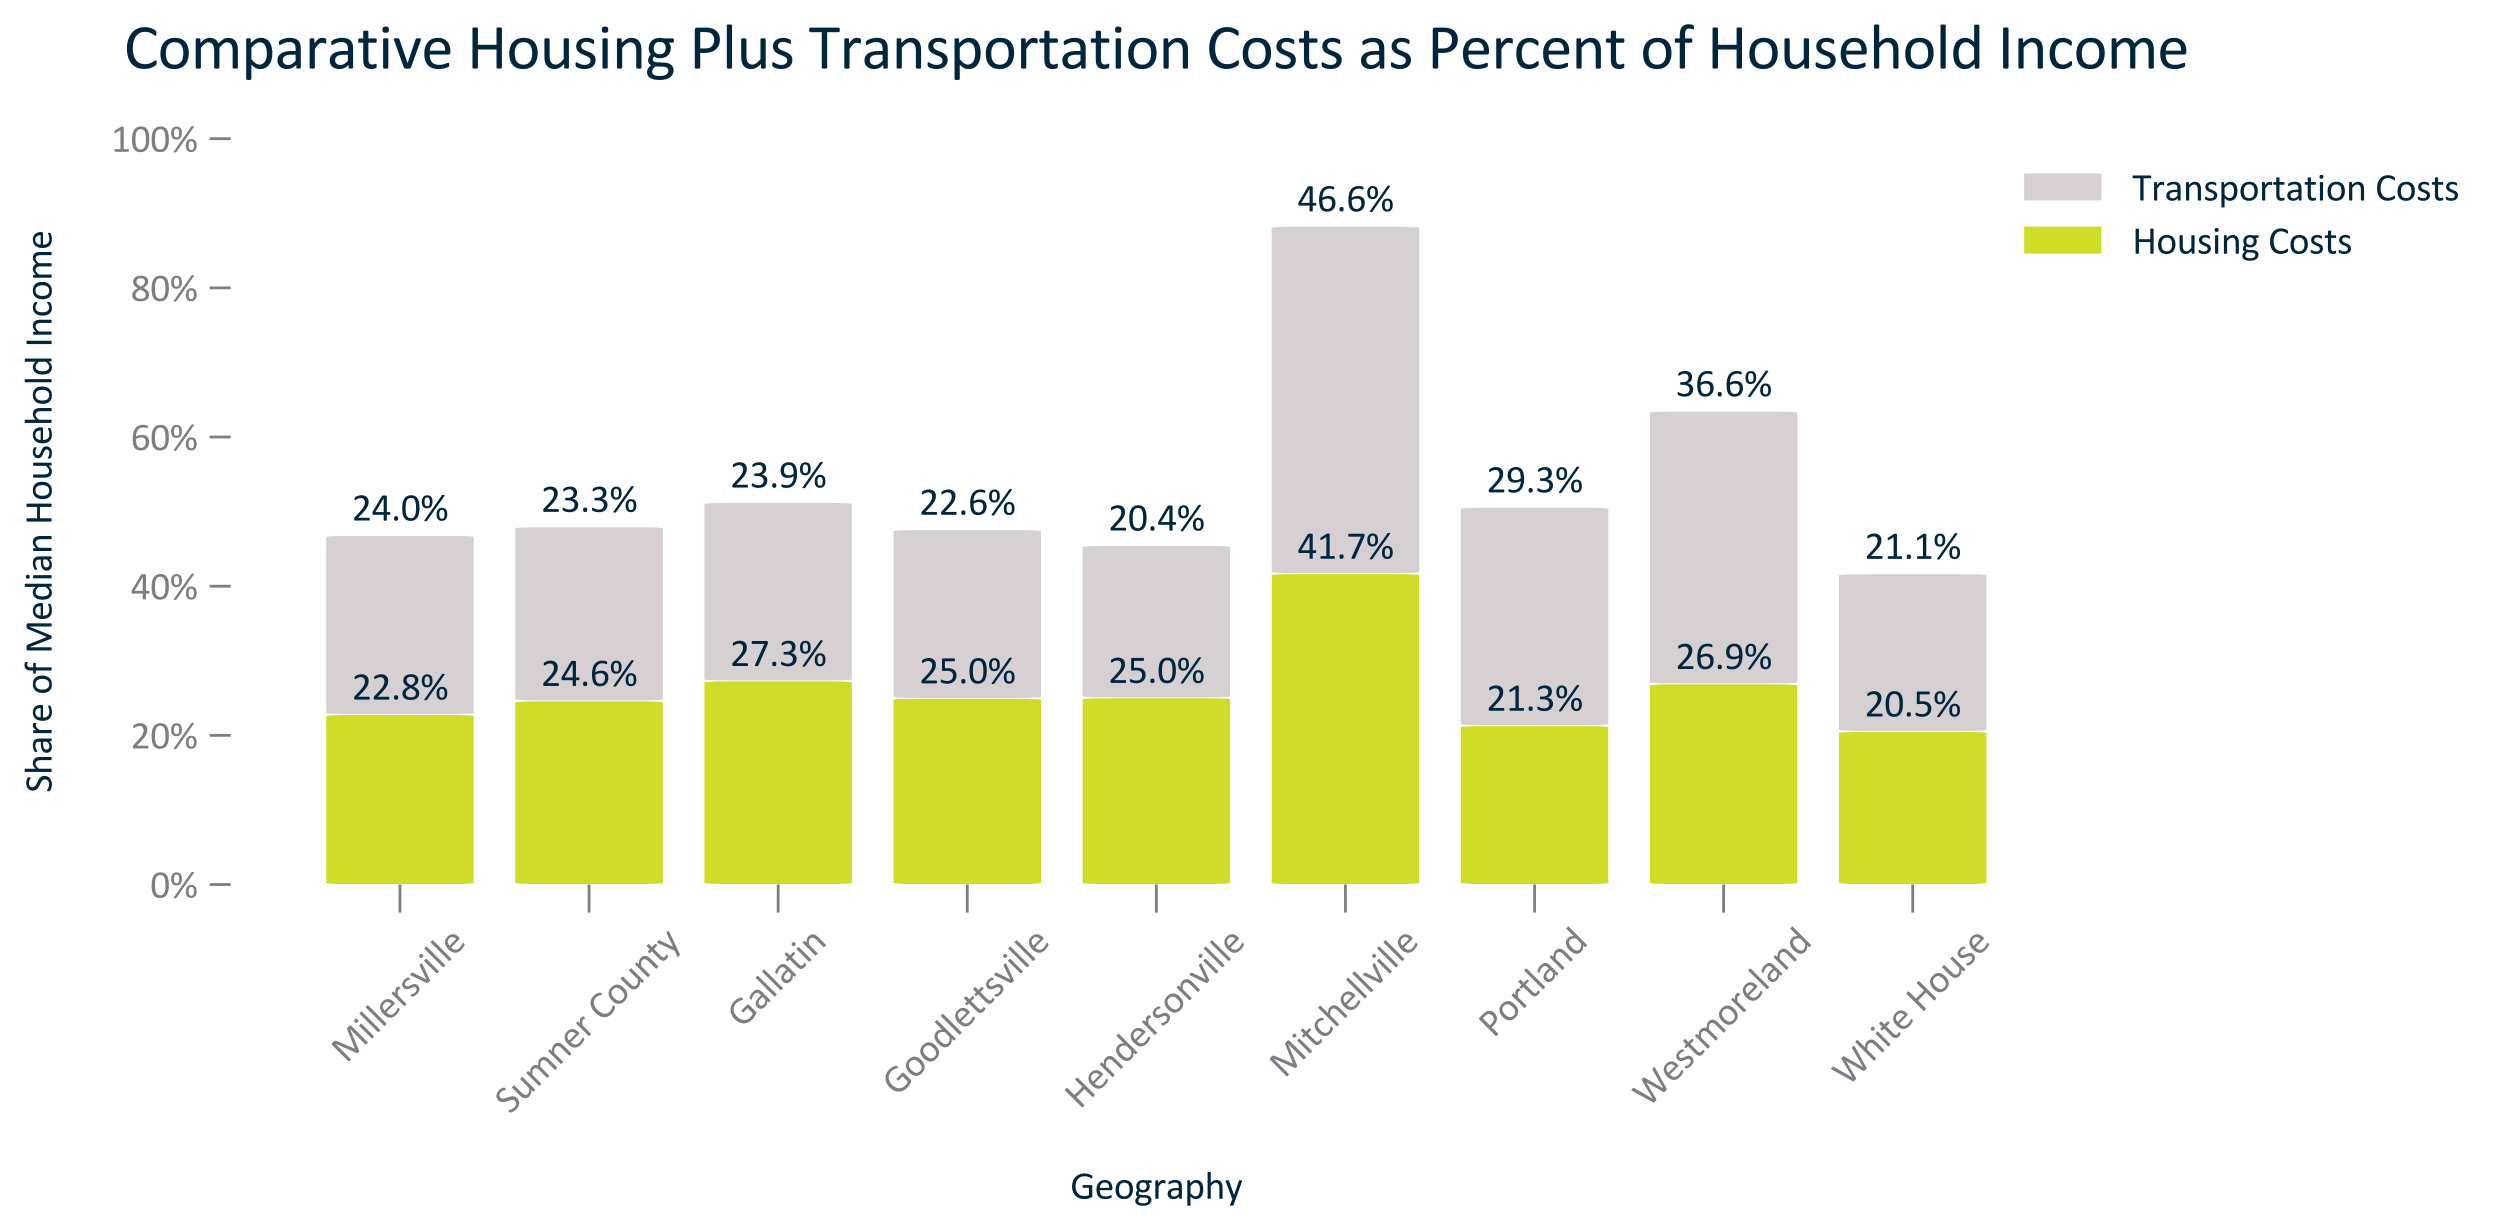 <?xml version="1.0" encoding="utf-8" standalone="no"?>
<!DOCTYPE svg PUBLIC "-//W3C//DTD SVG 1.1//EN"
  "http://www.w3.org/Graphics/SVG/1.1/DTD/svg11.dtd">
<svg xmlns:xlink="http://www.w3.org/1999/xlink" width="712.172pt" height="350.64pt" viewBox="0 0 712.172 350.64" xmlns="http://www.w3.org/2000/svg" version="1.1">
 <defs>
  <style type="text/css">*{stroke-linejoin: round; stroke-linecap: butt}</style>
 </defs>
 <g id="figure_1">
  <g id="patch_1">
   <path d="M 0 350.64 
L 712.172 350.64 
L 712.172 0 
L 0 0 
L 0 350.64 
z
" style="fill: none"/>
  </g>
  <g id="axes_1">
   <g id="patch_2">
    <path d="M 65.728 251.971 
L 593.089 251.971 
L 593.089 39.505 
L 65.728 39.505 
L 65.728 251.971 
z
" style="fill: none"/>
   </g>
   <g id="matplotlib.axis_1">
    <g id="xtick_1">
     <g id="line2d_1">
      <defs>
       <path id="m10831f6627" d="M 0 0 
L 0 8 
" style="stroke: #7b7e85; stroke-width: 0.8"/>
      </defs>
      <g>
       <use xlink:href="#m10831f6627" x="113.939" y="251.971" style="fill: #7b7e85; stroke: #7b7e85; stroke-width: 0.8"/>
      </g>
     </g>
     <g id="text_1">
      <!-- Millersville -->
      <g style="fill: #7b7e85" transform="translate(98.708 303.13) rotate(-45) scale(0.11 -0.11)">
       <defs>
        <path id="Calibri-4d" d="M 4934 81 
Q 4934 56 4921 37 
Q 4909 19 4878 8 
Q 4847 -3 4798 -11 
Q 4750 -19 4672 -19 
Q 4600 -19 4548 -11 
Q 4497 -3 4467 8 
Q 4438 19 4425 37 
Q 4413 56 4413 81 
L 4413 3603 
L 4406 3603 
L 2966 66 
Q 2956 44 2939 28 
Q 2922 13 2889 2 
Q 2856 -9 2811 -14 
Q 2766 -19 2703 -19 
Q 2638 -19 2591 -12 
Q 2544 -6 2512 5 
Q 2481 16 2464 31 
Q 2447 47 2441 66 
L 1063 3603 
L 1059 3603 
L 1059 81 
Q 1059 56 1046 37 
Q 1034 19 1003 8 
Q 972 -3 922 -11 
Q 872 -19 794 -19 
Q 719 -19 669 -11 
Q 619 -3 589 8 
Q 559 19 548 37 
Q 538 56 538 81 
L 538 3800 
Q 538 3931 606 3987 
Q 675 4044 759 4044 
L 1084 4044 
Q 1184 4044 1259 4025 
Q 1334 4006 1390 3965 
Q 1447 3925 1484 3862 
Q 1522 3800 1550 3716 
L 2722 788 
L 2738 788 
L 3956 3706 
Q 3991 3800 4031 3865 
Q 4072 3931 4120 3970 
Q 4169 4009 4228 4026 
Q 4288 4044 4366 4044 
L 4706 4044 
Q 4753 4044 4795 4030 
Q 4838 4016 4867 3986 
Q 4897 3956 4915 3911 
Q 4934 3866 4934 3800 
L 4934 81 
z
" transform="scale(0.016)"/>
        <path id="Calibri-69" d="M 994 78 
Q 994 53 981 36 
Q 969 19 941 6 
Q 913 -6 863 -12 
Q 813 -19 734 -19 
Q 659 -19 609 -12 
Q 559 -6 529 6 
Q 500 19 489 36 
Q 478 53 478 78 
L 478 2891 
Q 478 2913 489 2931 
Q 500 2950 529 2962 
Q 559 2975 609 2981 
Q 659 2988 734 2988 
Q 813 2988 863 2981 
Q 913 2975 941 2962 
Q 969 2950 981 2931 
Q 994 2913 994 2891 
L 994 78 
z
M 1053 3841 
Q 1053 3659 984 3593 
Q 916 3528 731 3528 
Q 550 3528 483 3592 
Q 416 3656 416 3834 
Q 416 4016 484 4081 
Q 553 4147 738 4147 
Q 919 4147 986 4083 
Q 1053 4019 1053 3841 
z
" transform="scale(0.016)"/>
        <path id="Calibri-6c" d="M 994 78 
Q 994 53 981 36 
Q 969 19 941 6 
Q 913 -6 863 -12 
Q 813 -19 734 -19 
Q 659 -19 609 -12 
Q 559 -6 529 6 
Q 500 19 489 36 
Q 478 53 478 78 
L 478 4253 
Q 478 4278 489 4297 
Q 500 4316 529 4328 
Q 559 4341 609 4347 
Q 659 4353 734 4353 
Q 813 4353 863 4347 
Q 913 4341 941 4328 
Q 969 4316 981 4297 
Q 994 4278 994 4253 
L 994 78 
z
" transform="scale(0.016)"/>
        <path id="Calibri-65" d="M 2878 1606 
Q 2878 1484 2817 1432 
Q 2756 1381 2678 1381 
L 834 1381 
Q 834 1147 881 959 
Q 928 772 1037 637 
Q 1147 503 1322 431 
Q 1497 359 1750 359 
Q 1950 359 2106 392 
Q 2263 425 2377 465 
Q 2491 506 2564 539 
Q 2638 572 2675 572 
Q 2697 572 2714 561 
Q 2731 550 2740 528 
Q 2750 506 2754 467 
Q 2759 428 2759 372 
Q 2759 331 2756 301 
Q 2753 272 2748 248 
Q 2744 225 2733 206 
Q 2722 188 2705 170 
Q 2688 153 2603 114 
Q 2519 75 2384 37 
Q 2250 0 2073 -29 
Q 1897 -59 1697 -59 
Q 1350 -59 1089 37 
Q 828 134 650 325 
Q 472 516 381 803 
Q 291 1091 291 1472 
Q 291 1834 384 2123 
Q 478 2413 654 2614 
Q 831 2816 1081 2923 
Q 1331 3031 1641 3031 
Q 1972 3031 2205 2925 
Q 2438 2819 2588 2639 
Q 2738 2459 2808 2217 
Q 2878 1975 2878 1700 
L 2878 1606 
z
M 2359 1759 
Q 2369 2166 2180 2397 
Q 1991 2628 1619 2628 
Q 1428 2628 1284 2556 
Q 1141 2484 1044 2365 
Q 947 2247 894 2089 
Q 841 1931 834 1759 
L 2359 1759 
z
" transform="scale(0.016)"/>
        <path id="Calibri-72" d="M 2122 2706 
Q 2122 2638 2119 2591 
Q 2116 2544 2106 2517 
Q 2097 2491 2083 2477 
Q 2069 2463 2044 2463 
Q 2019 2463 1983 2477 
Q 1947 2491 1901 2505 
Q 1856 2519 1800 2531 
Q 1744 2544 1678 2544 
Q 1600 2544 1525 2512 
Q 1450 2481 1367 2409 
Q 1284 2338 1193 2219 
Q 1103 2100 994 1928 
L 994 78 
Q 994 53 981 36 
Q 969 19 941 6 
Q 913 -6 863 -12 
Q 813 -19 734 -19 
Q 659 -19 609 -12 
Q 559 -6 529 6 
Q 500 19 489 36 
Q 478 53 478 78 
L 478 2891 
Q 478 2916 487 2933 
Q 497 2950 525 2964 
Q 553 2978 597 2983 
Q 641 2988 713 2988 
Q 781 2988 826 2983 
Q 872 2978 897 2964 
Q 922 2950 933 2933 
Q 944 2916 944 2891 
L 944 2481 
Q 1059 2650 1161 2756 
Q 1263 2863 1353 2923 
Q 1444 2984 1533 3007 
Q 1622 3031 1713 3031 
Q 1753 3031 1804 3026 
Q 1856 3022 1912 3009 
Q 1969 2997 2014 2981 
Q 2059 2966 2078 2950 
Q 2097 2934 2103 2920 
Q 2109 2906 2114 2884 
Q 2119 2863 2120 2820 
Q 2122 2778 2122 2706 
z
" transform="scale(0.016)"/>
        <path id="Calibri-73" d="M 2244 844 
Q 2244 628 2164 459 
Q 2084 291 1937 175 
Q 1791 59 1587 0 
Q 1384 -59 1141 -59 
Q 991 -59 855 -36 
Q 719 -13 611 23 
Q 503 59 428 98 
Q 353 138 318 169 
Q 284 200 268 256 
Q 253 313 253 409 
Q 253 469 259 509 
Q 266 550 275 575 
Q 284 600 301 611 
Q 319 622 341 622 
Q 375 622 442 580 
Q 509 538 607 488 
Q 706 438 840 395 
Q 975 353 1150 353 
Q 1281 353 1387 381 
Q 1494 409 1572 464 
Q 1650 519 1692 603 
Q 1734 688 1734 803 
Q 1734 922 1673 1003 
Q 1613 1084 1513 1146 
Q 1413 1209 1288 1257 
Q 1163 1306 1030 1359 
Q 897 1413 770 1480 
Q 644 1547 544 1644 
Q 444 1741 383 1875 
Q 322 2009 322 2197 
Q 322 2363 386 2514 
Q 450 2666 578 2780 
Q 706 2894 898 2962 
Q 1091 3031 1347 3031 
Q 1459 3031 1571 3012 
Q 1684 2994 1775 2966 
Q 1866 2938 1930 2905 
Q 1994 2872 2026 2847 
Q 2059 2822 2070 2803 
Q 2081 2784 2086 2761 
Q 2091 2738 2095 2703 
Q 2100 2669 2100 2619 
Q 2100 2566 2095 2527 
Q 2091 2488 2080 2463 
Q 2069 2438 2053 2427 
Q 2038 2416 2019 2416 
Q 1991 2416 1937 2450 
Q 1884 2484 1800 2523 
Q 1716 2563 1602 2597 
Q 1488 2631 1341 2631 
Q 1209 2631 1109 2601 
Q 1009 2572 945 2517 
Q 881 2463 848 2388 
Q 816 2313 816 2225 
Q 816 2103 878 2020 
Q 941 1938 1041 1875 
Q 1141 1813 1269 1763 
Q 1397 1713 1530 1659 
Q 1663 1606 1792 1540 
Q 1922 1475 2022 1381 
Q 2122 1288 2183 1156 
Q 2244 1025 2244 844 
z
" transform="scale(0.016)"/>
        <path id="Calibri-76" d="M 2784 2897 
Q 2784 2884 2782 2870 
Q 2781 2856 2778 2840 
Q 2775 2825 2770 2806 
Q 2766 2788 2759 2766 
L 1800 94 
Q 1788 59 1767 37 
Q 1747 16 1706 3 
Q 1666 -9 1603 -14 
Q 1541 -19 1447 -19 
Q 1353 -19 1290 -12 
Q 1228 -6 1189 6 
Q 1150 19 1128 41 
Q 1106 63 1094 94 
L 138 2766 
Q 125 2803 117 2831 
Q 109 2859 107 2873 
Q 106 2888 106 2897 
Q 106 2922 118 2940 
Q 131 2959 161 2970 
Q 191 2981 239 2984 
Q 288 2988 359 2988 
Q 450 2988 504 2983 
Q 559 2978 589 2965 
Q 619 2953 633 2934 
Q 647 2916 659 2888 
L 1453 569 
L 1466 531 
L 1475 569 
L 2259 2888 
Q 2266 2916 2281 2934 
Q 2297 2953 2326 2965 
Q 2356 2978 2407 2983 
Q 2459 2988 2544 2988 
Q 2616 2988 2662 2984 
Q 2709 2981 2736 2968 
Q 2763 2956 2773 2939 
Q 2784 2922 2784 2897 
z
" transform="scale(0.016)"/>
       </defs>
       <use xlink:href="#Calibri-4d"/>
       <use xlink:href="#Calibri-69" x="85.498"/>
       <use xlink:href="#Calibri-6c" x="108.447"/>
       <use xlink:href="#Calibri-6c" x="131.396"/>
       <use xlink:href="#Calibri-65" x="154.346"/>
       <use xlink:href="#Calibri-72" x="204.102"/>
       <use xlink:href="#Calibri-73" x="238.965"/>
       <use xlink:href="#Calibri-76" x="278.076"/>
       <use xlink:href="#Calibri-69" x="323.242"/>
       <use xlink:href="#Calibri-6c" x="346.191"/>
       <use xlink:href="#Calibri-6c" x="369.141"/>
       <use xlink:href="#Calibri-65" x="392.09"/>
      </g>
     </g>
    </g>
    <g id="xtick_2">
     <g id="line2d_2">
      <g>
       <use xlink:href="#m10831f6627" x="167.806" y="251.971" style="fill: #7b7e85; stroke: #7b7e85; stroke-width: 0.8"/>
      </g>
     </g>
     <g id="text_2">
      <!-- Sumner County -->
      <g style="fill: #7b7e85" transform="translate(145.334 317.614) rotate(-45) scale(0.11 -0.11)">
       <defs>
        <path id="Calibri-53" d="M 2709 1134 
Q 2709 850 2604 628 
Q 2500 406 2314 251 
Q 2128 97 1876 19 
Q 1625 -59 1334 -59 
Q 1131 -59 957 -25 
Q 784 9 648 59 
Q 513 109 420 162 
Q 328 216 292 253 
Q 256 291 239 348 
Q 222 406 222 503 
Q 222 572 228 617 
Q 234 663 246 691 
Q 259 719 278 730 
Q 297 741 322 741 
Q 366 741 445 687 
Q 525 634 650 571 
Q 775 509 951 454 
Q 1128 400 1359 400 
Q 1534 400 1679 447 
Q 1825 494 1929 580 
Q 2034 666 2090 791 
Q 2147 916 2147 1075 
Q 2147 1247 2069 1369 
Q 1991 1491 1862 1583 
Q 1734 1675 1570 1751 
Q 1406 1828 1234 1908 
Q 1063 1988 900 2084 
Q 738 2181 609 2312 
Q 481 2444 401 2620 
Q 322 2797 322 3044 
Q 322 3297 414 3495 
Q 506 3694 670 3828 
Q 834 3963 1061 4033 
Q 1288 4103 1550 4103 
Q 1684 4103 1820 4079 
Q 1956 4056 2076 4017 
Q 2197 3978 2290 3929 
Q 2384 3881 2414 3851 
Q 2444 3822 2453 3805 
Q 2463 3788 2469 3761 
Q 2475 3734 2478 3696 
Q 2481 3659 2481 3600 
Q 2481 3544 2476 3500 
Q 2472 3456 2462 3426 
Q 2453 3397 2436 3383 
Q 2419 3369 2397 3369 
Q 2363 3369 2289 3412 
Q 2216 3456 2109 3511 
Q 2003 3566 1858 3611 
Q 1713 3656 1531 3656 
Q 1363 3656 1238 3611 
Q 1113 3566 1031 3491 
Q 950 3416 909 3312 
Q 869 3209 869 3094 
Q 869 2925 947 2803 
Q 1025 2681 1154 2587 
Q 1284 2494 1450 2416 
Q 1616 2338 1787 2258 
Q 1959 2178 2125 2083 
Q 2291 1988 2420 1858 
Q 2550 1728 2629 1551 
Q 2709 1375 2709 1134 
z
" transform="scale(0.016)"/>
        <path id="Calibri-75" d="M 2888 78 
Q 2888 53 2877 36 
Q 2866 19 2837 6 
Q 2809 -6 2764 -12 
Q 2719 -19 2653 -19 
Q 2581 -19 2536 -12 
Q 2491 -6 2464 6 
Q 2438 19 2428 36 
Q 2419 53 2419 78 
L 2419 450 
Q 2178 184 1943 62 
Q 1709 -59 1469 -59 
Q 1188 -59 995 34 
Q 803 128 684 289 
Q 566 450 514 664 
Q 463 878 463 1184 
L 463 2891 
Q 463 2916 473 2933 
Q 484 2950 515 2964 
Q 547 2978 597 2983 
Q 647 2988 722 2988 
Q 797 2988 847 2983 
Q 897 2978 926 2964 
Q 956 2950 968 2933 
Q 981 2916 981 2891 
L 981 1253 
Q 981 1006 1017 857 
Q 1053 709 1126 604 
Q 1200 500 1312 442 
Q 1425 384 1575 384 
Q 1769 384 1961 521 
Q 2153 659 2369 925 
L 2369 2891 
Q 2369 2916 2380 2933 
Q 2391 2950 2422 2964 
Q 2453 2978 2501 2983 
Q 2550 2988 2628 2988 
Q 2703 2988 2753 2983 
Q 2803 2978 2831 2964 
Q 2859 2950 2873 2933 
Q 2888 2916 2888 2891 
L 2888 78 
z
" transform="scale(0.016)"/>
        <path id="Calibri-6d" d="M 4650 78 
Q 4650 53 4637 36 
Q 4625 19 4597 6 
Q 4569 -6 4519 -12 
Q 4469 -19 4394 -19 
Q 4316 -19 4266 -12 
Q 4216 -6 4186 6 
Q 4156 19 4143 36 
Q 4131 53 4131 78 
L 4131 1788 
Q 4131 1966 4100 2112 
Q 4069 2259 4000 2365 
Q 3931 2472 3825 2528 
Q 3719 2584 3575 2584 
Q 3397 2584 3217 2446 
Q 3038 2309 2822 2044 
L 2822 78 
Q 2822 53 2809 36 
Q 2797 19 2767 6 
Q 2738 -6 2688 -12 
Q 2638 -19 2563 -19 
Q 2491 -19 2439 -12 
Q 2388 -6 2358 6 
Q 2328 19 2317 36 
Q 2306 53 2306 78 
L 2306 1788 
Q 2306 1966 2272 2112 
Q 2238 2259 2169 2365 
Q 2100 2472 1995 2528 
Q 1891 2584 1747 2584 
Q 1569 2584 1387 2446 
Q 1206 2309 994 2044 
L 994 78 
Q 994 53 981 36 
Q 969 19 941 6 
Q 913 -6 863 -12 
Q 813 -19 734 -19 
Q 659 -19 609 -12 
Q 559 -6 529 6 
Q 500 19 489 36 
Q 478 53 478 78 
L 478 2891 
Q 478 2916 487 2933 
Q 497 2950 525 2964 
Q 553 2978 597 2983 
Q 641 2988 713 2988 
Q 781 2988 826 2983 
Q 872 2978 897 2964 
Q 922 2950 933 2933 
Q 944 2916 944 2891 
L 944 2519 
Q 1181 2784 1404 2907 
Q 1628 3031 1856 3031 
Q 2031 3031 2170 2990 
Q 2309 2950 2415 2876 
Q 2522 2803 2597 2701 
Q 2672 2600 2722 2475 
Q 2863 2628 2989 2734 
Q 3116 2841 3233 2906 
Q 3350 2972 3461 3001 
Q 3572 3031 3684 3031 
Q 3956 3031 4140 2936 
Q 4325 2841 4439 2681 
Q 4553 2522 4601 2308 
Q 4650 2094 4650 1856 
L 4650 78 
z
" transform="scale(0.016)"/>
        <path id="Calibri-6e" d="M 2900 78 
Q 2900 53 2887 36 
Q 2875 19 2847 6 
Q 2819 -6 2769 -12 
Q 2719 -19 2644 -19 
Q 2566 -19 2516 -12 
Q 2466 -6 2437 6 
Q 2409 19 2396 36 
Q 2384 53 2384 78 
L 2384 1725 
Q 2384 1966 2346 2112 
Q 2309 2259 2237 2365 
Q 2166 2472 2052 2528 
Q 1938 2584 1788 2584 
Q 1594 2584 1400 2446 
Q 1206 2309 994 2044 
L 994 78 
Q 994 53 981 36 
Q 969 19 941 6 
Q 913 -6 863 -12 
Q 813 -19 734 -19 
Q 659 -19 609 -12 
Q 559 -6 529 6 
Q 500 19 489 36 
Q 478 53 478 78 
L 478 2891 
Q 478 2916 487 2933 
Q 497 2950 525 2964 
Q 553 2978 597 2983 
Q 641 2988 713 2988 
Q 781 2988 826 2983 
Q 872 2978 897 2964 
Q 922 2950 933 2933 
Q 944 2916 944 2891 
L 944 2519 
Q 1181 2784 1417 2907 
Q 1653 3031 1894 3031 
Q 2175 3031 2367 2936 
Q 2559 2841 2678 2681 
Q 2797 2522 2848 2308 
Q 2900 2094 2900 1794 
L 2900 78 
z
" transform="scale(0.016)"/>
        <path id="Calibri-20" transform="scale(0.016)"/>
        <path id="Calibri-43" d="M 3238 572 
Q 3238 522 3234 484 
Q 3231 447 3223 419 
Q 3216 391 3203 369 
Q 3191 347 3159 315 
Q 3128 284 3028 220 
Q 2928 156 2779 95 
Q 2631 34 2439 -8 
Q 2247 -50 2019 -50 
Q 1625 -50 1308 81 
Q 991 213 767 469 
Q 544 725 423 1101 
Q 303 1478 303 1969 
Q 303 2472 433 2865 
Q 563 3259 797 3532 
Q 1031 3806 1357 3950 
Q 1684 4094 2081 4094 
Q 2256 4094 2422 4061 
Q 2588 4028 2728 3978 
Q 2869 3928 2978 3862 
Q 3088 3797 3130 3755 
Q 3172 3713 3184 3691 
Q 3197 3669 3205 3639 
Q 3213 3609 3217 3568 
Q 3222 3528 3222 3472 
Q 3222 3409 3215 3365 
Q 3209 3322 3196 3292 
Q 3184 3263 3167 3248 
Q 3150 3234 3125 3234 
Q 3081 3234 3003 3295 
Q 2925 3356 2801 3429 
Q 2678 3503 2501 3564 
Q 2325 3625 2078 3625 
Q 1809 3625 1589 3517 
Q 1369 3409 1212 3200 
Q 1056 2991 970 2689 
Q 884 2388 884 2000 
Q 884 1616 967 1320 
Q 1050 1025 1204 826 
Q 1359 628 1584 526 
Q 1809 425 2094 425 
Q 2334 425 2514 484 
Q 2694 544 2820 617 
Q 2947 691 3028 750 
Q 3109 809 3156 809 
Q 3178 809 3193 800 
Q 3209 791 3218 764 
Q 3228 738 3233 691 
Q 3238 644 3238 572 
z
" transform="scale(0.016)"/>
        <path id="Calibri-6f" d="M 3094 1516 
Q 3094 1172 3003 883 
Q 2913 594 2733 384 
Q 2553 175 2283 58 
Q 2013 -59 1656 -59 
Q 1309 -59 1051 44 
Q 794 147 622 344 
Q 450 541 365 822 
Q 281 1103 281 1459 
Q 281 1803 370 2092 
Q 459 2381 639 2590 
Q 819 2800 1087 2915 
Q 1356 3031 1716 3031 
Q 2063 3031 2320 2928 
Q 2578 2825 2750 2628 
Q 2922 2431 3008 2150 
Q 3094 1869 3094 1516 
z
M 2550 1481 
Q 2550 1709 2508 1912 
Q 2466 2116 2369 2269 
Q 2272 2422 2106 2511 
Q 1941 2600 1694 2600 
Q 1466 2600 1302 2519 
Q 1138 2438 1031 2289 
Q 925 2141 873 1937 
Q 822 1734 822 1494 
Q 822 1263 864 1059 
Q 906 856 1004 704 
Q 1103 553 1268 464 
Q 1434 375 1681 375 
Q 1906 375 2072 456 
Q 2238 538 2344 684 
Q 2450 831 2500 1034 
Q 2550 1238 2550 1481 
z
" transform="scale(0.016)"/>
        <path id="Calibri-74" d="M 1941 284 
Q 1941 194 1928 141 
Q 1916 88 1891 63 
Q 1866 38 1816 16 
Q 1766 -6 1702 -20 
Q 1638 -34 1566 -43 
Q 1494 -53 1422 -53 
Q 1203 -53 1047 5 
Q 891 63 791 180 
Q 691 297 645 476 
Q 600 656 600 900 
L 600 2544 
L 206 2544 
Q 159 2544 131 2594 
Q 103 2644 103 2756 
Q 103 2816 111 2856 
Q 119 2897 131 2923 
Q 144 2950 164 2961 
Q 184 2972 209 2972 
L 600 2972 
L 600 3641 
Q 600 3663 611 3681 
Q 622 3700 651 3714 
Q 681 3728 731 3734 
Q 781 3741 856 3741 
Q 934 3741 984 3734 
Q 1034 3728 1062 3714 
Q 1091 3700 1103 3681 
Q 1116 3663 1116 3641 
L 1116 2972 
L 1838 2972 
Q 1863 2972 1881 2961 
Q 1900 2950 1914 2923 
Q 1928 2897 1934 2856 
Q 1941 2816 1941 2756 
Q 1941 2644 1912 2594 
Q 1884 2544 1838 2544 
L 1116 2544 
L 1116 975 
Q 1116 684 1202 536 
Q 1288 388 1509 388 
Q 1581 388 1637 402 
Q 1694 416 1737 431 
Q 1781 447 1812 461 
Q 1844 475 1869 475 
Q 1884 475 1898 467 
Q 1913 459 1920 437 
Q 1928 416 1934 378 
Q 1941 341 1941 284 
z
" transform="scale(0.016)"/>
        <path id="Calibri-79" d="M 1759 0 
L 1384 -1034 
Q 1366 -1084 1289 -1111 
Q 1213 -1138 1056 -1138 
Q 975 -1138 925 -1130 
Q 875 -1122 848 -1103 
Q 822 -1084 819 -1053 
Q 816 -1022 834 -978 
L 1222 0 
Q 1194 13 1169 41 
Q 1144 69 1134 100 
L 131 2788 
Q 106 2853 106 2890 
Q 106 2928 131 2950 
Q 156 2972 212 2980 
Q 269 2988 363 2988 
Q 456 2988 509 2983 
Q 563 2978 594 2965 
Q 625 2953 639 2929 
Q 653 2906 669 2866 
L 1472 609 
L 1481 609 
L 2256 2878 
Q 2275 2938 2301 2955 
Q 2328 2972 2381 2980 
Q 2434 2988 2534 2988 
Q 2622 2988 2678 2980 
Q 2734 2972 2761 2950 
Q 2788 2928 2788 2890 
Q 2788 2853 2769 2797 
L 1759 0 
z
" transform="scale(0.016)"/>
       </defs>
       <use xlink:href="#Calibri-53"/>
       <use xlink:href="#Calibri-75" x="45.947"/>
       <use xlink:href="#Calibri-6d" x="98.486"/>
       <use xlink:href="#Calibri-6e" x="178.369"/>
       <use xlink:href="#Calibri-65" x="230.908"/>
       <use xlink:href="#Calibri-72" x="280.664"/>
       <use xlink:href="#Calibri-20" x="315.527"/>
       <use xlink:href="#Calibri-43" x="338.135"/>
       <use xlink:href="#Calibri-6f" x="391.455"/>
       <use xlink:href="#Calibri-75" x="444.189"/>
       <use xlink:href="#Calibri-6e" x="496.729"/>
       <use xlink:href="#Calibri-74" x="549.268"/>
       <use xlink:href="#Calibri-79" x="582.764"/>
      </g>
     </g>
    </g>
    <g id="xtick_3">
     <g id="line2d_3">
      <g>
       <use xlink:href="#m10831f6627" x="221.674" y="251.971" style="fill: #7b7e85; stroke: #7b7e85; stroke-width: 0.8"/>
      </g>
     </g>
     <g id="text_3">
      <!-- Gallatin -->
      <g style="fill: #7b7e85" transform="translate(211.423 293.17) rotate(-45) scale(0.11 -0.11)">
       <defs>
        <path id="Calibri-47" d="M 3575 3494 
Q 3575 3434 3569 3389 
Q 3563 3344 3550 3314 
Q 3538 3284 3519 3271 
Q 3500 3259 3478 3259 
Q 3441 3259 3353 3318 
Q 3266 3378 3119 3450 
Q 2972 3522 2767 3581 
Q 2563 3641 2281 3641 
Q 1947 3641 1681 3519 
Q 1416 3397 1231 3181 
Q 1047 2966 948 2669 
Q 850 2372 850 2025 
Q 850 1638 958 1338 
Q 1066 1038 1256 831 
Q 1447 625 1711 519 
Q 1975 413 2291 413 
Q 2478 413 2670 458 
Q 2863 503 3028 594 
L 3028 1772 
L 2091 1772 
Q 2038 1772 2011 1825 
Q 1984 1878 1984 1991 
Q 1984 2050 1990 2092 
Q 1997 2134 2011 2161 
Q 2025 2188 2044 2200 
Q 2063 2213 2091 2213 
L 3375 2213 
Q 3409 2213 3443 2200 
Q 3478 2188 3506 2163 
Q 3534 2138 3550 2094 
Q 3566 2050 3566 1994 
L 3566 453 
Q 3566 372 3537 312 
Q 3509 253 3418 208 
Q 3328 163 3184 109 
Q 3041 56 2887 18 
Q 2734 -19 2578 -37 
Q 2422 -56 2269 -56 
Q 1800 -56 1431 89 
Q 1063 234 808 503 
Q 553 772 418 1147 
Q 284 1522 284 1984 
Q 284 2466 429 2856 
Q 575 3247 839 3522 
Q 1103 3797 1473 3948 
Q 1844 4100 2294 4100 
Q 2525 4100 2728 4059 
Q 2931 4019 3089 3964 
Q 3247 3909 3355 3845 
Q 3463 3781 3503 3740 
Q 3544 3700 3559 3647 
Q 3575 3594 3575 3494 
z
" transform="scale(0.016)"/>
        <path id="Calibri-61" d="M 2597 75 
Q 2597 38 2572 19 
Q 2547 0 2503 -9 
Q 2459 -19 2375 -19 
Q 2294 -19 2245 -9 
Q 2197 0 2175 19 
Q 2153 38 2153 75 
L 2153 356 
Q 1969 159 1742 50 
Q 1516 -59 1263 -59 
Q 1041 -59 861 -1 
Q 681 56 554 165 
Q 428 275 358 434 
Q 288 594 288 797 
Q 288 1034 384 1209 
Q 481 1384 662 1500 
Q 844 1616 1106 1673 
Q 1369 1731 1697 1731 
L 2084 1731 
L 2084 1950 
Q 2084 2113 2050 2238 
Q 2016 2363 1939 2445 
Q 1863 2528 1741 2570 
Q 1619 2613 1441 2613 
Q 1250 2613 1098 2567 
Q 947 2522 833 2467 
Q 719 2413 642 2367 
Q 566 2322 528 2322 
Q 503 2322 484 2334 
Q 466 2347 452 2372 
Q 438 2397 431 2436 
Q 425 2475 425 2522 
Q 425 2600 436 2645 
Q 447 2691 489 2731 
Q 531 2772 634 2826 
Q 738 2881 872 2926 
Q 1006 2972 1165 3001 
Q 1325 3031 1488 3031 
Q 1791 3031 2003 2962 
Q 2216 2894 2347 2761 
Q 2478 2628 2537 2431 
Q 2597 2234 2597 1972 
L 2597 75 
z
M 2084 1359 
L 1644 1359 
Q 1431 1359 1275 1323 
Q 1119 1288 1016 1217 
Q 913 1147 864 1048 
Q 816 950 816 822 
Q 816 603 955 473 
Q 1094 344 1344 344 
Q 1547 344 1720 447 
Q 1894 550 2084 763 
L 2084 1359 
z
" transform="scale(0.016)"/>
       </defs>
       <use xlink:href="#Calibri-47"/>
       <use xlink:href="#Calibri-61" x="63.086"/>
       <use xlink:href="#Calibri-6c" x="110.986"/>
       <use xlink:href="#Calibri-6c" x="133.936"/>
       <use xlink:href="#Calibri-61" x="156.885"/>
       <use xlink:href="#Calibri-74" x="204.785"/>
       <use xlink:href="#Calibri-69" x="238.281"/>
       <use xlink:href="#Calibri-6e" x="261.23"/>
      </g>
     </g>
    </g>
    <g id="xtick_4">
     <g id="line2d_4">
      <g>
       <use xlink:href="#m10831f6627" x="275.541" y="251.971" style="fill: #7b7e85; stroke: #7b7e85; stroke-width: 0.8"/>
      </g>
     </g>
     <g id="text_4">
      <!-- Goodlettsville -->
      <g style="fill: #7b7e85" transform="translate(255.572 312.607) rotate(-45) scale(0.11 -0.11)">
       <defs>
        <path id="Calibri-64" d="M 2888 78 
Q 2888 53 2877 34 
Q 2866 16 2839 5 
Q 2813 -6 2769 -12 
Q 2725 -19 2663 -19 
Q 2597 -19 2553 -12 
Q 2509 -6 2481 5 
Q 2453 16 2440 34 
Q 2428 53 2428 78 
L 2428 450 
Q 2206 209 1967 75 
Q 1728 -59 1444 -59 
Q 1134 -59 915 61 
Q 697 181 561 386 
Q 425 591 362 867 
Q 300 1144 300 1450 
Q 300 1813 378 2105 
Q 456 2397 609 2603 
Q 763 2809 989 2920 
Q 1216 3031 1513 3031 
Q 1759 3031 1964 2923 
Q 2169 2816 2369 2606 
L 2369 4241 
Q 2369 4263 2380 4283 
Q 2391 4303 2422 4314 
Q 2453 4325 2501 4333 
Q 2550 4341 2625 4341 
Q 2703 4341 2753 4333 
Q 2803 4325 2831 4314 
Q 2859 4303 2873 4283 
Q 2888 4263 2888 4241 
L 2888 78 
z
M 2369 2056 
Q 2159 2316 1964 2452 
Q 1769 2588 1556 2588 
Q 1359 2588 1221 2494 
Q 1084 2400 998 2247 
Q 913 2094 873 1900 
Q 834 1706 834 1506 
Q 834 1294 867 1091 
Q 900 888 981 730 
Q 1063 572 1197 476 
Q 1331 381 1534 381 
Q 1638 381 1733 409 
Q 1828 438 1928 503 
Q 2028 569 2137 673 
Q 2247 778 2369 931 
L 2369 2056 
z
" transform="scale(0.016)"/>
       </defs>
       <use xlink:href="#Calibri-47"/>
       <use xlink:href="#Calibri-6f" x="63.086"/>
       <use xlink:href="#Calibri-6f" x="115.82"/>
       <use xlink:href="#Calibri-64" x="168.555"/>
       <use xlink:href="#Calibri-6c" x="221.094"/>
       <use xlink:href="#Calibri-65" x="244.043"/>
       <use xlink:href="#Calibri-74" x="293.799"/>
       <use xlink:href="#Calibri-74" x="327.295"/>
       <use xlink:href="#Calibri-73" x="360.791"/>
       <use xlink:href="#Calibri-76" x="399.902"/>
       <use xlink:href="#Calibri-69" x="445.068"/>
       <use xlink:href="#Calibri-6c" x="468.018"/>
       <use xlink:href="#Calibri-6c" x="490.967"/>
       <use xlink:href="#Calibri-65" x="513.916"/>
      </g>
     </g>
    </g>
    <g id="xtick_5">
     <g id="line2d_5">
      <g>
       <use xlink:href="#m10831f6627" x="329.408" y="251.971" style="fill: #7b7e85; stroke: #7b7e85; stroke-width: 0.8"/>
      </g>
     </g>
     <g id="text_5">
      <!-- Hendersonville -->
      <g style="fill: #7b7e85" transform="translate(307.641 316.203) rotate(-45) scale(0.11 -0.11)">
       <defs>
        <path id="Calibri-48" d="M 3450 81 
Q 3450 56 3437 37 
Q 3425 19 3394 8 
Q 3363 -3 3311 -11 
Q 3259 -19 3184 -19 
Q 3103 -19 3053 -11 
Q 3003 -3 2972 8 
Q 2941 19 2928 37 
Q 2916 56 2916 81 
L 2916 1875 
L 1075 1875 
L 1075 81 
Q 1075 56 1062 37 
Q 1050 19 1019 8 
Q 988 -3 936 -11 
Q 884 -19 806 -19 
Q 731 -19 678 -11 
Q 625 -3 594 8 
Q 563 19 550 37 
Q 538 56 538 81 
L 538 3963 
Q 538 3988 550 4006 
Q 563 4025 594 4036 
Q 625 4047 678 4055 
Q 731 4063 806 4063 
Q 884 4063 936 4055 
Q 988 4047 1019 4036 
Q 1050 4025 1062 4006 
Q 1075 3988 1075 3963 
L 1075 2344 
L 2916 2344 
L 2916 3963 
Q 2916 3988 2928 4006 
Q 2941 4025 2972 4036 
Q 3003 4047 3053 4055 
Q 3103 4063 3184 4063 
Q 3259 4063 3311 4055 
Q 3363 4047 3394 4036 
Q 3425 4025 3437 4006 
Q 3450 3988 3450 3963 
L 3450 81 
z
" transform="scale(0.016)"/>
       </defs>
       <use xlink:href="#Calibri-48"/>
       <use xlink:href="#Calibri-65" x="62.305"/>
       <use xlink:href="#Calibri-6e" x="112.061"/>
       <use xlink:href="#Calibri-64" x="164.6"/>
       <use xlink:href="#Calibri-65" x="217.139"/>
       <use xlink:href="#Calibri-72" x="266.895"/>
       <use xlink:href="#Calibri-73" x="301.758"/>
       <use xlink:href="#Calibri-6f" x="340.869"/>
       <use xlink:href="#Calibri-6e" x="393.604"/>
       <use xlink:href="#Calibri-76" x="446.143"/>
       <use xlink:href="#Calibri-69" x="491.309"/>
       <use xlink:href="#Calibri-6c" x="514.258"/>
       <use xlink:href="#Calibri-6c" x="537.207"/>
       <use xlink:href="#Calibri-65" x="560.156"/>
      </g>
     </g>
    </g>
    <g id="xtick_6">
     <g id="line2d_6">
      <g>
       <use xlink:href="#m10831f6627" x="383.276" y="251.971" style="fill: #7b7e85; stroke: #7b7e85; stroke-width: 0.8"/>
      </g>
     </g>
     <g id="text_6">
      <!-- Mitchellville -->
      <g style="fill: #7b7e85" transform="translate(365.931 307.358) rotate(-45) scale(0.11 -0.11)">
       <defs>
        <path id="Calibri-63" d="M 2500 506 
Q 2500 453 2497 414 
Q 2494 375 2486 348 
Q 2478 322 2467 301 
Q 2456 281 2417 242 
Q 2378 203 2284 145 
Q 2191 88 2073 42 
Q 1956 -3 1818 -31 
Q 1681 -59 1534 -59 
Q 1231 -59 997 41 
Q 763 141 605 333 
Q 447 525 364 804 
Q 281 1084 281 1450 
Q 281 1866 382 2164 
Q 484 2463 661 2653 
Q 838 2844 1077 2936 
Q 1316 3028 1594 3028 
Q 1728 3028 1854 3003 
Q 1981 2978 2087 2937 
Q 2194 2897 2276 2844 
Q 2359 2791 2396 2753 
Q 2434 2716 2448 2694 
Q 2463 2672 2472 2642 
Q 2481 2613 2484 2575 
Q 2488 2538 2488 2481 
Q 2488 2359 2459 2311 
Q 2431 2263 2391 2263 
Q 2344 2263 2283 2314 
Q 2222 2366 2128 2428 
Q 2034 2491 1901 2542 
Q 1769 2594 1588 2594 
Q 1216 2594 1017 2308 
Q 819 2022 819 1478 
Q 819 1206 870 1001 
Q 922 797 1022 659 
Q 1122 522 1267 455 
Q 1413 388 1600 388 
Q 1778 388 1912 444 
Q 2047 500 2145 567 
Q 2244 634 2311 689 
Q 2378 744 2416 744 
Q 2438 744 2453 731 
Q 2469 719 2480 689 
Q 2491 659 2495 614 
Q 2500 569 2500 506 
z
" transform="scale(0.016)"/>
        <path id="Calibri-68" d="M 2900 78 
Q 2900 53 2887 36 
Q 2875 19 2847 6 
Q 2819 -6 2769 -12 
Q 2719 -19 2644 -19 
Q 2566 -19 2516 -12 
Q 2466 -6 2437 6 
Q 2409 19 2396 36 
Q 2384 53 2384 78 
L 2384 1725 
Q 2384 1966 2346 2112 
Q 2309 2259 2237 2365 
Q 2166 2472 2052 2528 
Q 1938 2584 1788 2584 
Q 1594 2584 1400 2446 
Q 1206 2309 994 2044 
L 994 78 
Q 994 53 981 36 
Q 969 19 941 6 
Q 913 -6 863 -12 
Q 813 -19 734 -19 
Q 659 -19 609 -12 
Q 559 -6 529 6 
Q 500 19 489 36 
Q 478 53 478 78 
L 478 4253 
Q 478 4278 489 4297 
Q 500 4316 529 4328 
Q 559 4341 609 4347 
Q 659 4353 734 4353 
Q 813 4353 863 4347 
Q 913 4341 941 4328 
Q 969 4316 981 4297 
Q 994 4278 994 4253 
L 994 2569 
Q 1216 2803 1441 2917 
Q 1666 3031 1894 3031 
Q 2175 3031 2367 2936 
Q 2559 2841 2678 2681 
Q 2797 2522 2848 2308 
Q 2900 2094 2900 1791 
L 2900 78 
z
" transform="scale(0.016)"/>
       </defs>
       <use xlink:href="#Calibri-4d"/>
       <use xlink:href="#Calibri-69" x="85.498"/>
       <use xlink:href="#Calibri-74" x="108.447"/>
       <use xlink:href="#Calibri-63" x="141.943"/>
       <use xlink:href="#Calibri-68" x="184.229"/>
       <use xlink:href="#Calibri-65" x="236.768"/>
       <use xlink:href="#Calibri-6c" x="286.523"/>
       <use xlink:href="#Calibri-6c" x="309.473"/>
       <use xlink:href="#Calibri-76" x="332.422"/>
       <use xlink:href="#Calibri-69" x="377.588"/>
       <use xlink:href="#Calibri-6c" x="400.537"/>
       <use xlink:href="#Calibri-6c" x="423.486"/>
       <use xlink:href="#Calibri-65" x="446.436"/>
      </g>
     </g>
    </g>
    <g id="xtick_7">
     <g id="line2d_7">
      <g>
       <use xlink:href="#m10831f6627" x="437.143" y="251.971" style="fill: #7b7e85; stroke: #7b7e85; stroke-width: 0.8"/>
      </g>
     </g>
     <g id="text_7">
      <!-- Portland -->
      <g style="fill: #7b7e85" transform="translate(425.535 295.884) rotate(-45) scale(0.11 -0.11)">
       <defs>
        <path id="Calibri-50" d="M 3022 2859 
Q 3022 2556 2922 2312 
Q 2822 2069 2636 1897 
Q 2450 1725 2179 1631 
Q 1909 1538 1534 1538 
L 1075 1538 
L 1075 81 
Q 1075 56 1061 37 
Q 1047 19 1017 8 
Q 988 -3 936 -11 
Q 884 -19 806 -19 
Q 728 -19 676 -11 
Q 625 -3 594 8 
Q 563 19 550 37 
Q 538 56 538 81 
L 538 3813 
Q 538 3938 603 3991 
Q 669 4044 750 4044 
L 1616 4044 
Q 1747 4044 1867 4033 
Q 1988 4022 2152 3986 
Q 2316 3950 2486 3851 
Q 2656 3753 2775 3609 
Q 2894 3466 2958 3277 
Q 3022 3088 3022 2859 
z
M 2456 2816 
Q 2456 3063 2364 3228 
Q 2272 3394 2136 3475 
Q 2000 3556 1854 3578 
Q 1709 3600 1572 3600 
L 1075 3600 
L 1075 1978 
L 1559 1978 
Q 1803 1978 1964 2040 
Q 2125 2103 2234 2214 
Q 2344 2325 2400 2479 
Q 2456 2634 2456 2816 
z
" transform="scale(0.016)"/>
       </defs>
       <use xlink:href="#Calibri-50"/>
       <use xlink:href="#Calibri-6f" x="51.66"/>
       <use xlink:href="#Calibri-72" x="104.395"/>
       <use xlink:href="#Calibri-74" x="139.258"/>
       <use xlink:href="#Calibri-6c" x="172.754"/>
       <use xlink:href="#Calibri-61" x="195.703"/>
       <use xlink:href="#Calibri-6e" x="243.604"/>
       <use xlink:href="#Calibri-64" x="296.143"/>
      </g>
     </g>
    </g>
    <g id="xtick_8">
     <g id="line2d_8">
      <g>
       <use xlink:href="#m10831f6627" x="491.01" y="251.971" style="fill: #7b7e85; stroke: #7b7e85; stroke-width: 0.8"/>
      </g>
     </g>
     <g id="text_8">
      <!-- Westmoreland -->
      <g style="fill: #7b7e85" transform="translate(469.454 315.781) rotate(-45) scale(0.11 -0.11)">
       <defs>
        <path id="Calibri-57" d="M 4409 119 
Q 4397 75 4372 48 
Q 4347 22 4303 8 
Q 4259 -6 4195 -12 
Q 4131 -19 4038 -19 
Q 3941 -19 3873 -12 
Q 3806 -6 3762 8 
Q 3719 22 3697 48 
Q 3675 75 3663 119 
L 2816 3172 
L 2809 3172 
L 2028 119 
Q 2019 75 1997 48 
Q 1975 22 1934 8 
Q 1894 -6 1830 -12 
Q 1766 -19 1666 -19 
Q 1563 -19 1494 -12 
Q 1425 -6 1381 8 
Q 1338 22 1314 48 
Q 1291 75 1281 119 
L 213 3853 
Q 194 3925 192 3965 
Q 191 4006 217 4028 
Q 244 4050 303 4056 
Q 363 4063 463 4063 
Q 559 4063 615 4058 
Q 672 4053 701 4040 
Q 731 4028 742 4006 
Q 753 3984 759 3950 
L 1669 563 
L 1672 563 
L 2534 3944 
Q 2544 3978 2558 4001 
Q 2572 4025 2603 4037 
Q 2634 4050 2692 4056 
Q 2750 4063 2844 4063 
Q 2931 4063 2982 4056 
Q 3034 4050 3065 4037 
Q 3097 4025 3111 4001 
Q 3125 3978 3134 3944 
L 4063 563 
L 4069 563 
L 4959 3947 
Q 4969 3978 4978 4001 
Q 4988 4025 5017 4037 
Q 5047 4050 5101 4056 
Q 5156 4063 5247 4063 
Q 5341 4063 5395 4055 
Q 5450 4047 5475 4025 
Q 5500 4003 5498 3962 
Q 5497 3922 5481 3850 
L 4409 119 
z
" transform="scale(0.016)"/>
       </defs>
       <use xlink:href="#Calibri-57"/>
       <use xlink:href="#Calibri-65" x="88.965"/>
       <use xlink:href="#Calibri-73" x="138.721"/>
       <use xlink:href="#Calibri-74" x="177.832"/>
       <use xlink:href="#Calibri-6d" x="211.328"/>
       <use xlink:href="#Calibri-6f" x="291.211"/>
       <use xlink:href="#Calibri-72" x="343.945"/>
       <use xlink:href="#Calibri-65" x="378.809"/>
       <use xlink:href="#Calibri-6c" x="428.564"/>
       <use xlink:href="#Calibri-61" x="451.514"/>
       <use xlink:href="#Calibri-6e" x="499.414"/>
       <use xlink:href="#Calibri-64" x="551.953"/>
      </g>
     </g>
    </g>
    <g id="xtick_9">
     <g id="line2d_9">
      <g>
       <use xlink:href="#m10831f6627" x="544.878" y="251.971" style="fill: #7b7e85; stroke: #7b7e85; stroke-width: 0.8"/>
      </g>
     </g>
     <g id="text_9">
      <!-- White House -->
      <g style="fill: #7b7e85" transform="translate(526.344 309.735) rotate(-45) scale(0.11 -0.11)">
       <use xlink:href="#Calibri-57"/>
       <use xlink:href="#Calibri-68" x="88.965"/>
       <use xlink:href="#Calibri-69" x="141.504"/>
       <use xlink:href="#Calibri-74" x="164.453"/>
       <use xlink:href="#Calibri-65" x="197.949"/>
       <use xlink:href="#Calibri-20" x="247.705"/>
       <use xlink:href="#Calibri-48" x="270.312"/>
       <use xlink:href="#Calibri-6f" x="332.617"/>
       <use xlink:href="#Calibri-75" x="385.352"/>
       <use xlink:href="#Calibri-73" x="437.891"/>
       <use xlink:href="#Calibri-65" x="477.002"/>
      </g>
     </g>
    </g>
    <g id="text_10">
     <!-- Geography -->
     <g style="fill: #00263e" transform="translate(304.89 341.479) scale(0.11 -0.11)">
      <defs>
       <path id="Calibri-67" d="M 2828 2763 
Q 2828 2653 2798 2604 
Q 2769 2556 2722 2556 
L 2319 2556 
Q 2428 2444 2472 2308 
Q 2516 2172 2516 2025 
Q 2516 1781 2437 1593 
Q 2359 1406 2214 1276 
Q 2069 1147 1869 1078 
Q 1669 1009 1425 1009 
Q 1253 1009 1098 1054 
Q 944 1100 859 1169 
Q 803 1113 767 1041 
Q 731 969 731 875 
Q 731 766 832 694 
Q 934 622 1103 616 
L 1838 584 
Q 2047 578 2222 526 
Q 2397 475 2525 379 
Q 2653 284 2725 145 
Q 2797 6 2797 -178 
Q 2797 -372 2715 -547 
Q 2634 -722 2467 -855 
Q 2300 -988 2040 -1064 
Q 1781 -1141 1428 -1141 
Q 1088 -1141 848 -1083 
Q 609 -1025 456 -925 
Q 303 -825 234 -686 
Q 166 -547 166 -384 
Q 166 -281 191 -184 
Q 216 -88 267 0 
Q 319 88 395 167 
Q 472 247 572 325 
Q 419 403 345 522 
Q 272 641 272 778 
Q 272 969 350 1119 
Q 428 1269 544 1388 
Q 447 1503 390 1648 
Q 334 1794 334 2000 
Q 334 2241 415 2431 
Q 497 2622 640 2753 
Q 784 2884 986 2954 
Q 1188 3025 1425 3025 
Q 1553 3025 1664 3011 
Q 1775 2997 1872 2972 
L 2722 2972 
Q 2775 2972 2801 2920 
Q 2828 2869 2828 2763 
z
M 2022 2022 
Q 2022 2309 1864 2470 
Q 1706 2631 1416 2631 
Q 1266 2631 1155 2581 
Q 1044 2531 970 2443 
Q 897 2356 861 2242 
Q 825 2128 825 2003 
Q 825 1725 983 1565 
Q 1141 1406 1425 1406 
Q 1578 1406 1690 1454 
Q 1803 1503 1876 1589 
Q 1950 1675 1986 1787 
Q 2022 1900 2022 2022 
z
M 2281 -206 
Q 2281 -25 2132 73 
Q 1984 172 1731 178 
L 1003 203 
Q 903 125 839 54 
Q 775 -16 737 -80 
Q 700 -144 686 -206 
Q 672 -269 672 -334 
Q 672 -538 878 -642 
Q 1084 -747 1453 -747 
Q 1688 -747 1845 -701 
Q 2003 -656 2100 -581 
Q 2197 -506 2239 -409 
Q 2281 -313 2281 -206 
z
" transform="scale(0.016)"/>
       <path id="Calibri-70" d="M 3066 1528 
Q 3066 1159 2986 865 
Q 2906 572 2751 367 
Q 2597 163 2369 52 
Q 2141 -59 1847 -59 
Q 1722 -59 1615 -34 
Q 1509 -9 1407 44 
Q 1306 97 1206 178 
Q 1106 259 994 369 
L 994 -1038 
Q 994 -1063 981 -1081 
Q 969 -1100 941 -1112 
Q 913 -1125 863 -1131 
Q 813 -1138 734 -1138 
Q 659 -1138 609 -1131 
Q 559 -1125 529 -1112 
Q 500 -1100 489 -1081 
Q 478 -1063 478 -1038 
L 478 2891 
Q 478 2919 487 2936 
Q 497 2953 525 2965 
Q 553 2978 597 2983 
Q 641 2988 703 2988 
Q 769 2988 811 2983 
Q 853 2978 881 2965 
Q 909 2953 920 2936 
Q 931 2919 931 2891 
L 931 2513 
Q 1059 2644 1178 2741 
Q 1297 2838 1417 2902 
Q 1538 2966 1664 2998 
Q 1791 3031 1931 3031 
Q 2238 3031 2453 2912 
Q 2669 2794 2805 2587 
Q 2941 2381 3003 2107 
Q 3066 1834 3066 1528 
z
M 2522 1469 
Q 2522 1684 2489 1886 
Q 2456 2088 2376 2244 
Q 2297 2400 2162 2494 
Q 2028 2588 1828 2588 
Q 1728 2588 1631 2558 
Q 1534 2528 1434 2464 
Q 1334 2400 1225 2295 
Q 1116 2191 994 2038 
L 994 919 
Q 1206 659 1397 521 
Q 1588 384 1797 384 
Q 1991 384 2130 478 
Q 2269 572 2355 728 
Q 2441 884 2481 1078 
Q 2522 1272 2522 1469 
z
" transform="scale(0.016)"/>
      </defs>
      <use xlink:href="#Calibri-47"/>
      <use xlink:href="#Calibri-65" x="63.086"/>
      <use xlink:href="#Calibri-6f" x="112.842"/>
      <use xlink:href="#Calibri-67" x="165.576"/>
      <use xlink:href="#Calibri-72" x="212.646"/>
      <use xlink:href="#Calibri-61" x="247.51"/>
      <use xlink:href="#Calibri-70" x="295.41"/>
      <use xlink:href="#Calibri-68" x="347.949"/>
      <use xlink:href="#Calibri-79" x="400.488"/>
     </g>
    </g>
   </g>
   <g id="matplotlib.axis_2">
    <g id="ytick_1">
     <g id="line2d_10">
      <defs>
       <path id="m444911c764" d="M 0 0 
L -6 0 
" style="stroke: #7b7e85; stroke-width: 0.8"/>
      </defs>
      <g>
       <use xlink:href="#m444911c764" x="65.728" y="251.971" style="fill: #7b7e85; stroke: #7b7e85; stroke-width: 0.8"/>
      </g>
     </g>
     <g id="text_11">
      <!-- 0% -->
      <g style="fill: #7b7e85" transform="translate(42.789 255.712) scale(0.11 -0.11)">
       <defs>
        <path id="Calibri-30" d="M 3022 2031 
Q 3022 1566 2948 1181 
Q 2875 797 2704 520 
Q 2534 244 2259 92 
Q 1984 -59 1581 -59 
Q 1200 -59 939 77 
Q 678 213 518 477 
Q 359 741 292 1127 
Q 225 1513 225 2013 
Q 225 2475 300 2861 
Q 375 3247 544 3523 
Q 713 3800 988 3951 
Q 1263 4103 1663 4103 
Q 2047 4103 2308 3967 
Q 2569 3831 2728 3567 
Q 2888 3303 2955 2917 
Q 3022 2531 3022 2031 
z
M 2472 1994 
Q 2472 2297 2450 2537 
Q 2428 2778 2386 2962 
Q 2344 3147 2276 3280 
Q 2209 3413 2115 3498 
Q 2022 3584 1901 3623 
Q 1781 3663 1631 3663 
Q 1366 3663 1200 3538 
Q 1034 3413 939 3194 
Q 844 2975 809 2681 
Q 775 2388 775 2050 
Q 775 1597 822 1280 
Q 869 963 970 763 
Q 1072 563 1230 472 
Q 1388 381 1613 381 
Q 1788 381 1920 437 
Q 2053 494 2148 598 
Q 2244 703 2306 850 
Q 2369 997 2406 1175 
Q 2444 1353 2458 1561 
Q 2472 1769 2472 1994 
z
" transform="scale(0.016)"/>
        <path id="Calibri-25" d="M 1966 3044 
Q 1966 2803 1912 2606 
Q 1859 2410 1750 2270 
Q 1641 2131 1473 2053 
Q 1306 1975 1081 1975 
Q 853 1975 690 2047 
Q 528 2119 425 2255 
Q 322 2391 273 2586 
Q 225 2781 225 3031 
Q 225 3260 276 3453 
Q 328 3647 434 3787 
Q 541 3928 708 4009 
Q 875 4091 1103 4091 
Q 1350 4091 1517 4006 
Q 1684 3922 1784 3780 
Q 1884 3638 1925 3447 
Q 1966 3256 1966 3044 
z
M 1528 3028 
Q 1528 3203 1503 3339 
Q 1478 3475 1426 3565 
Q 1375 3656 1290 3701 
Q 1206 3747 1091 3747 
Q 981 3747 900 3703 
Q 819 3660 767 3572 
Q 716 3485 691 3355 
Q 666 3225 666 3050 
Q 666 2838 695 2695 
Q 725 2553 779 2470 
Q 834 2388 917 2355 
Q 1000 2322 1106 2322 
Q 1231 2322 1311 2369 
Q 1391 2416 1439 2508 
Q 1488 2600 1508 2730 
Q 1528 2860 1528 3028 
z
M 4350 1022 
Q 4350 781 4297 584 
Q 4244 388 4134 248 
Q 4025 109 3858 31 
Q 3691 -47 3466 -47 
Q 3238 -47 3075 25 
Q 2913 97 2809 233 
Q 2706 369 2657 564 
Q 2609 759 2609 1009 
Q 2609 1238 2661 1431 
Q 2713 1625 2819 1765 
Q 2925 1906 3092 1987 
Q 3259 2069 3488 2069 
Q 3734 2069 3901 1984 
Q 4069 1900 4169 1758 
Q 4269 1616 4309 1425 
Q 4350 1234 4350 1022 
z
M 3913 1006 
Q 3913 1181 3888 1317 
Q 3863 1453 3811 1543 
Q 3759 1634 3675 1679 
Q 3591 1725 3475 1725 
Q 3366 1725 3284 1681 
Q 3203 1638 3151 1550 
Q 3100 1463 3075 1333 
Q 3050 1203 3050 1028 
Q 3050 816 3079 673 
Q 3109 531 3164 448 
Q 3219 366 3301 333 
Q 3384 300 3491 300 
Q 3616 300 3695 347 
Q 3775 394 3823 486 
Q 3872 578 3892 708 
Q 3913 838 3913 1006 
z
M 1081 -25 
Q 1066 -53 1044 -67 
Q 1022 -81 990 -92 
Q 959 -103 915 -108 
Q 872 -113 809 -113 
Q 741 -113 698 -100 
Q 656 -88 639 -67 
Q 622 -47 626 -17 
Q 631 13 656 50 
L 3469 4078 
Q 3484 4103 3506 4120 
Q 3528 4138 3561 4147 
Q 3594 4156 3636 4161 
Q 3678 4166 3744 4166 
Q 3809 4166 3851 4155 
Q 3894 4144 3912 4122 
Q 3931 4100 3926 4069 
Q 3922 4038 3897 4003 
L 1081 -25 
z
" transform="scale(0.016)"/>
       </defs>
       <use xlink:href="#Calibri-30"/>
       <use xlink:href="#Calibri-25" x="50.684"/>
      </g>
     </g>
    </g>
    <g id="ytick_2">
     <g id="line2d_11">
      <g>
       <use xlink:href="#m444911c764" x="65.728" y="209.478" style="fill: #7b7e85; stroke: #7b7e85; stroke-width: 0.8"/>
      </g>
     </g>
     <g id="text_12">
      <!-- 20% -->
      <g style="fill: #7b7e85" transform="translate(37.213 213.218) scale(0.11 -0.11)">
       <defs>
        <path id="Calibri-32" d="M 2888 231 
Q 2888 175 2880 131 
Q 2872 88 2858 58 
Q 2844 28 2820 14 
Q 2797 0 2769 0 
L 534 0 
Q 491 0 458 11 
Q 425 22 401 47 
Q 378 72 367 119 
Q 356 166 356 234 
Q 356 297 361 344 
Q 366 391 381 427 
Q 397 463 420 498 
Q 444 534 481 575 
L 1266 1406 
Q 1538 1694 1702 1922 
Q 1866 2150 1955 2337 
Q 2044 2525 2072 2678 
Q 2100 2831 2100 2966 
Q 2100 3100 2056 3220 
Q 2013 3341 1930 3431 
Q 1847 3522 1722 3575 
Q 1597 3628 1434 3628 
Q 1244 3628 1092 3575 
Q 941 3522 827 3459 
Q 713 3397 636 3344 
Q 559 3291 522 3291 
Q 500 3291 483 3303 
Q 466 3316 455 3344 
Q 444 3372 437 3419 
Q 431 3466 431 3531 
Q 431 3578 434 3612 
Q 438 3647 445 3672 
Q 453 3697 465 3719 
Q 478 3741 515 3773 
Q 553 3806 645 3862 
Q 738 3919 877 3973 
Q 1016 4028 1183 4065 
Q 1350 4103 1534 4103 
Q 1828 4103 2048 4020 
Q 2269 3938 2414 3794 
Q 2559 3650 2631 3459 
Q 2703 3269 2703 3053 
Q 2703 2859 2668 2667 
Q 2634 2475 2523 2251 
Q 2413 2028 2203 1754 
Q 1994 1481 1647 1125 
L 1006 456 
L 2766 456 
Q 2791 456 2814 442 
Q 2838 428 2855 400 
Q 2872 372 2880 330 
Q 2888 288 2888 231 
z
" transform="scale(0.016)"/>
       </defs>
       <use xlink:href="#Calibri-32"/>
       <use xlink:href="#Calibri-30" x="50.684"/>
       <use xlink:href="#Calibri-25" x="101.367"/>
      </g>
     </g>
    </g>
    <g id="ytick_3">
     <g id="line2d_12">
      <g>
       <use xlink:href="#m444911c764" x="65.728" y="166.984" style="fill: #7b7e85; stroke: #7b7e85; stroke-width: 0.8"/>
      </g>
     </g>
     <g id="text_13">
      <!-- 40% -->
      <g style="fill: #7b7e85" transform="translate(37.213 170.725) scale(0.11 -0.11)">
       <defs>
        <path id="Calibri-34" d="M 3059 1150 
Q 3059 1047 3028 987 
Q 2997 928 2941 928 
L 2484 928 
L 2484 78 
Q 2484 53 2471 36 
Q 2459 19 2428 6 
Q 2397 -6 2347 -12 
Q 2297 -19 2219 -19 
Q 2144 -19 2094 -12 
Q 2044 -6 2014 6 
Q 1984 19 1973 36 
Q 1963 53 1963 78 
L 1963 928 
L 294 928 
Q 256 928 231 937 
Q 206 947 186 972 
Q 166 997 158 1044 
Q 150 1091 150 1166 
Q 150 1225 153 1272 
Q 156 1319 165 1358 
Q 175 1397 190 1433 
Q 206 1469 228 1509 
L 1684 3966 
Q 1700 3991 1729 4009 
Q 1759 4028 1806 4040 
Q 1853 4053 1922 4058 
Q 1991 4063 2084 4063 
Q 2188 4063 2264 4055 
Q 2341 4047 2387 4034 
Q 2434 4022 2459 4001 
Q 2484 3981 2484 3953 
L 2484 1372 
L 2941 1372 
Q 2994 1372 3026 1317 
Q 3059 1263 3059 1150 
z
M 1963 3591 
L 1956 3591 
L 641 1372 
L 1963 1372 
L 1963 3591 
z
" transform="scale(0.016)"/>
       </defs>
       <use xlink:href="#Calibri-34"/>
       <use xlink:href="#Calibri-30" x="50.684"/>
       <use xlink:href="#Calibri-25" x="101.367"/>
      </g>
     </g>
    </g>
    <g id="ytick_4">
     <g id="line2d_13">
      <g>
       <use xlink:href="#m444911c764" x="65.728" y="124.491" style="fill: #7b7e85; stroke: #7b7e85; stroke-width: 0.8"/>
      </g>
     </g>
     <g id="text_14">
      <!-- 60% -->
      <g style="fill: #7b7e85" transform="translate(37.213 128.232) scale(0.11 -0.11)">
       <defs>
        <path id="Calibri-36" d="M 2991 1309 
Q 2991 1044 2909 795 
Q 2828 547 2659 358 
Q 2491 169 2231 55 
Q 1972 -59 1619 -59 
Q 1366 -59 1172 3 
Q 978 66 834 181 
Q 691 297 595 465 
Q 500 634 442 850 
Q 384 1066 359 1322 
Q 334 1578 334 1872 
Q 334 2131 362 2397 
Q 391 2663 462 2909 
Q 534 3156 657 3373 
Q 781 3591 967 3752 
Q 1153 3913 1412 4006 
Q 1672 4100 2016 4100 
Q 2131 4100 2250 4086 
Q 2369 4072 2469 4048 
Q 2569 4025 2637 3997 
Q 2706 3969 2728 3951 
Q 2750 3934 2761 3914 
Q 2772 3894 2778 3870 
Q 2784 3847 2787 3817 
Q 2791 3788 2791 3744 
Q 2791 3688 2789 3647 
Q 2788 3606 2777 3581 
Q 2766 3556 2748 3543 
Q 2731 3531 2703 3531 
Q 2669 3531 2609 3553 
Q 2550 3575 2465 3601 
Q 2381 3628 2261 3650 
Q 2141 3672 1981 3672 
Q 1691 3672 1481 3553 
Q 1272 3434 1139 3234 
Q 1006 3034 942 2770 
Q 878 2506 869 2219 
Q 950 2266 1051 2312 
Q 1153 2359 1273 2396 
Q 1394 2434 1528 2457 
Q 1663 2481 1816 2481 
Q 2144 2481 2369 2392 
Q 2594 2303 2733 2145 
Q 2872 1988 2931 1773 
Q 2991 1559 2991 1309 
z
M 2447 1259 
Q 2447 1441 2411 1589 
Q 2375 1738 2290 1841 
Q 2206 1944 2065 2000 
Q 1925 2056 1719 2056 
Q 1603 2056 1487 2036 
Q 1372 2016 1264 1980 
Q 1156 1944 1057 1895 
Q 959 1847 878 1791 
Q 878 1388 929 1116 
Q 981 844 1079 680 
Q 1178 516 1325 445 
Q 1472 375 1669 375 
Q 1869 375 2016 450 
Q 2163 525 2259 651 
Q 2356 778 2401 936 
Q 2447 1094 2447 1259 
z
" transform="scale(0.016)"/>
       </defs>
       <use xlink:href="#Calibri-36"/>
       <use xlink:href="#Calibri-30" x="50.684"/>
       <use xlink:href="#Calibri-25" x="101.367"/>
      </g>
     </g>
    </g>
    <g id="ytick_5">
     <g id="line2d_14">
      <g>
       <use xlink:href="#m444911c764" x="65.728" y="81.998" style="fill: #7b7e85; stroke: #7b7e85; stroke-width: 0.8"/>
      </g>
     </g>
     <g id="text_15">
      <!-- 80% -->
      <g style="fill: #7b7e85" transform="translate(37.213 85.739) scale(0.11 -0.11)">
       <defs>
        <path id="Calibri-38" d="M 2981 1038 
Q 2981 775 2887 570 
Q 2794 366 2617 225 
Q 2441 84 2181 12 
Q 1922 -59 1588 -59 
Q 1275 -59 1028 6 
Q 781 72 609 200 
Q 438 328 347 515 
Q 256 703 256 944 
Q 256 1134 318 1293 
Q 381 1453 498 1587 
Q 616 1722 787 1839 
Q 959 1956 1175 2063 
Q 988 2159 844 2267 
Q 700 2375 600 2501 
Q 500 2628 448 2772 
Q 397 2916 397 3084 
Q 397 3297 473 3483 
Q 550 3669 704 3806 
Q 859 3944 1098 4023 
Q 1338 4103 1656 4103 
Q 1963 4103 2186 4029 
Q 2409 3956 2554 3829 
Q 2700 3703 2769 3531 
Q 2838 3359 2838 3163 
Q 2838 3003 2786 2856 
Q 2734 2709 2634 2578 
Q 2534 2447 2389 2333 
Q 2244 2219 2056 2119 
Q 2278 2009 2451 1893 
Q 2625 1778 2742 1645 
Q 2859 1513 2920 1364 
Q 2981 1216 2981 1038 
z
M 2306 3113 
Q 2306 3244 2261 3350 
Q 2216 3456 2128 3531 
Q 2041 3606 1911 3645 
Q 1781 3684 1616 3684 
Q 1278 3684 1104 3531 
Q 931 3378 931 3113 
Q 931 2991 973 2886 
Q 1016 2781 1105 2687 
Q 1194 2594 1330 2505 
Q 1466 2416 1653 2319 
Q 1969 2481 2137 2678 
Q 2306 2875 2306 3113 
z
M 2438 981 
Q 2438 1125 2384 1242 
Q 2331 1359 2223 1461 
Q 2116 1563 1955 1658 
Q 1794 1753 1581 1856 
Q 1384 1759 1236 1662 
Q 1088 1566 992 1462 
Q 897 1359 848 1245 
Q 800 1131 800 994 
Q 800 691 1008 525 
Q 1216 359 1628 359 
Q 2028 359 2233 526 
Q 2438 694 2438 981 
z
" transform="scale(0.016)"/>
       </defs>
       <use xlink:href="#Calibri-38"/>
       <use xlink:href="#Calibri-30" x="50.684"/>
       <use xlink:href="#Calibri-25" x="101.367"/>
      </g>
     </g>
    </g>
    <g id="ytick_6">
     <g id="line2d_15">
      <g>
       <use xlink:href="#m444911c764" x="65.728" y="39.505" style="fill: #7b7e85; stroke: #7b7e85; stroke-width: 0.8"/>
      </g>
     </g>
     <g id="text_16">
      <!-- 100% -->
      <g style="fill: #7b7e85" transform="translate(31.638 43.246) scale(0.11 -0.11)">
       <defs>
        <path id="Calibri-31" d="M 2897 213 
Q 2897 153 2887 112 
Q 2878 72 2862 47 
Q 2847 22 2826 11 
Q 2806 0 2784 0 
L 672 0 
Q 650 0 631 11 
Q 613 22 595 47 
Q 578 72 568 112 
Q 559 153 559 213 
Q 559 269 568 309 
Q 578 350 592 376 
Q 606 403 626 417 
Q 647 431 672 431 
L 1516 431 
L 1516 3506 
L 734 3041 
Q 675 3009 639 3003 
Q 603 2997 581 3017 
Q 559 3038 551 3084 
Q 544 3131 544 3203 
Q 544 3256 548 3293 
Q 553 3331 562 3356 
Q 572 3381 589 3400 
Q 606 3419 634 3438 
L 1566 4034 
Q 1578 4044 1597 4050 
Q 1616 4056 1644 4062 
Q 1672 4069 1709 4070 
Q 1747 4072 1803 4072 
Q 1878 4072 1928 4065 
Q 1978 4059 2006 4048 
Q 2034 4038 2043 4020 
Q 2053 4003 2053 3984 
L 2053 431 
L 2784 431 
Q 2809 431 2831 417 
Q 2853 403 2867 376 
Q 2881 350 2889 309 
Q 2897 269 2897 213 
z
" transform="scale(0.016)"/>
       </defs>
       <use xlink:href="#Calibri-31"/>
       <use xlink:href="#Calibri-30" x="50.684"/>
       <use xlink:href="#Calibri-30" x="101.367"/>
       <use xlink:href="#Calibri-25" x="152.051"/>
      </g>
     </g>
    </g>
    <g id="text_17">
     <!-- Share of Median Household Income -->
     <g style="fill: #00263e" transform="translate(14.682 225.793) rotate(-90) scale(0.11 -0.11)">
      <defs>
       <path id="Calibri-66" d="M 2019 4047 
Q 2019 3988 2012 3952 
Q 2006 3916 1998 3894 
Q 1991 3872 1978 3864 
Q 1966 3856 1947 3856 
Q 1925 3856 1892 3870 
Q 1859 3884 1812 3901 
Q 1766 3919 1702 3933 
Q 1638 3947 1553 3947 
Q 1438 3947 1356 3909 
Q 1275 3872 1225 3792 
Q 1175 3713 1153 3586 
Q 1131 3459 1131 3278 
L 1131 2972 
L 1759 2972 
Q 1784 2972 1801 2961 
Q 1819 2950 1833 2923 
Q 1847 2897 1855 2856 
Q 1863 2816 1863 2756 
Q 1863 2644 1834 2594 
Q 1806 2544 1759 2544 
L 1131 2544 
L 1131 78 
Q 1131 53 1118 36 
Q 1106 19 1076 6 
Q 1047 -6 997 -12 
Q 947 -19 872 -19 
Q 797 -19 747 -12 
Q 697 -6 667 6 
Q 638 19 625 36 
Q 613 53 613 78 
L 613 2544 
L 216 2544 
Q 166 2544 141 2594 
Q 116 2644 116 2756 
Q 116 2816 122 2856 
Q 128 2897 140 2923 
Q 153 2950 172 2961 
Q 191 2972 216 2972 
L 613 2972 
L 613 3263 
Q 613 3556 667 3767 
Q 722 3978 834 4112 
Q 947 4247 1117 4311 
Q 1288 4375 1519 4375 
Q 1628 4375 1731 4354 
Q 1834 4334 1890 4311 
Q 1947 4288 1965 4269 
Q 1984 4250 1996 4220 
Q 2009 4191 2014 4148 
Q 2019 4106 2019 4047 
z
" transform="scale(0.016)"/>
       <path id="Calibri-49" d="M 1075 81 
Q 1075 56 1062 37 
Q 1050 19 1019 8 
Q 988 -3 936 -11 
Q 884 -19 806 -19 
Q 731 -19 678 -11 
Q 625 -3 594 8 
Q 563 19 550 37 
Q 538 56 538 81 
L 538 3963 
Q 538 3988 552 4006 
Q 566 4025 598 4036 
Q 631 4047 682 4055 
Q 734 4063 806 4063 
Q 884 4063 936 4055 
Q 988 4047 1019 4036 
Q 1050 4025 1062 4006 
Q 1075 3988 1075 3963 
L 1075 81 
z
" transform="scale(0.016)"/>
      </defs>
      <use xlink:href="#Calibri-53"/>
      <use xlink:href="#Calibri-68" x="45.947"/>
      <use xlink:href="#Calibri-61" x="98.486"/>
      <use xlink:href="#Calibri-72" x="146.387"/>
      <use xlink:href="#Calibri-65" x="181.25"/>
      <use xlink:href="#Calibri-20" x="231.006"/>
      <use xlink:href="#Calibri-6f" x="253.613"/>
      <use xlink:href="#Calibri-66" x="306.348"/>
      <use xlink:href="#Calibri-20" x="336.865"/>
      <use xlink:href="#Calibri-4d" x="359.473"/>
      <use xlink:href="#Calibri-65" x="444.971"/>
      <use xlink:href="#Calibri-64" x="494.727"/>
      <use xlink:href="#Calibri-69" x="547.266"/>
      <use xlink:href="#Calibri-61" x="570.215"/>
      <use xlink:href="#Calibri-6e" x="618.115"/>
      <use xlink:href="#Calibri-20" x="670.654"/>
      <use xlink:href="#Calibri-48" x="693.262"/>
      <use xlink:href="#Calibri-6f" x="755.566"/>
      <use xlink:href="#Calibri-75" x="808.301"/>
      <use xlink:href="#Calibri-73" x="860.84"/>
      <use xlink:href="#Calibri-65" x="899.951"/>
      <use xlink:href="#Calibri-68" x="949.707"/>
      <use xlink:href="#Calibri-6f" x="1002.246"/>
      <use xlink:href="#Calibri-6c" x="1054.98"/>
      <use xlink:href="#Calibri-64" x="1077.93"/>
      <use xlink:href="#Calibri-20" x="1130.469"/>
      <use xlink:href="#Calibri-49" x="1153.076"/>
      <use xlink:href="#Calibri-6e" x="1178.271"/>
      <use xlink:href="#Calibri-63" x="1230.811"/>
      <use xlink:href="#Calibri-6f" x="1273.096"/>
      <use xlink:href="#Calibri-6d" x="1325.83"/>
      <use xlink:href="#Calibri-65" x="1405.713"/>
     </g>
    </g>
   </g>
   <g id="patch_3">
    <path d="M 531.949 208.229 
L 557.806 208.229 
Q 565.886 208.229 565.886 207.91 
L 565.886 163.898 
Q 565.886 163.579 557.806 163.579 
L 531.949 163.579 
Q 523.869 163.579 523.869 163.898 
L 523.869 207.91 
Q 523.869 208.229 531.949 208.229 
z
" clip-path="url(#p0841966851)" style="fill: #d6d0d3"/>
   </g>
   <g id="patch_4">
    <path d="M 478.082 194.696 
L 503.938 194.696 
Q 512.019 194.696 512.019 194.377 
L 512.019 117.587 
Q 512.019 117.268 503.938 117.268 
L 478.082 117.268 
Q 470.002 117.268 470.002 117.587 
L 470.002 194.377 
Q 470.002 194.696 478.082 194.696 
z
" clip-path="url(#p0841966851)" style="fill: #d6d0d3"/>
   </g>
   <g id="patch_5">
    <path d="M 424.215 206.591 
L 450.071 206.591 
Q 458.151 206.591 458.151 206.272 
L 458.151 144.956 
Q 458.151 144.637 450.071 144.637 
L 424.215 144.637 
Q 416.135 144.637 416.135 144.956 
L 416.135 206.272 
Q 416.135 206.591 424.215 206.591 
z
" clip-path="url(#p0841966851)" style="fill: #d6d0d3"/>
   </g>
   <g id="patch_6">
    <path d="M 370.348 163.282 
L 396.204 163.282 
Q 404.284 163.282 404.284 162.963 
L 404.284 64.893 
Q 404.284 64.574 396.204 64.574 
L 370.348 64.574 
Q 362.267 64.574 362.267 64.893 
L 362.267 162.963 
Q 362.267 163.282 370.348 163.282 
z
" clip-path="url(#p0841966851)" style="fill: #d6d0d3"/>
   </g>
   <g id="patch_7">
    <path d="M 316.48 198.665 
L 342.337 198.665 
Q 350.417 198.665 350.417 198.346 
L 350.417 155.836 
Q 350.417 155.518 342.337 155.518 
L 316.48 155.518 
Q 308.4 155.518 308.4 155.836 
L 308.4 198.346 
Q 308.4 198.665 316.48 198.665 
z
" clip-path="url(#p0841966851)" style="fill: #d6d0d3"/>
   </g>
   <g id="patch_8">
    <path d="M 262.613 198.794 
L 288.469 198.794 
Q 296.549 198.794 296.549 198.475 
L 296.549 151.338 
Q 296.549 151.019 288.469 151.019 
L 262.613 151.019 
Q 254.533 151.019 254.533 151.338 
L 254.533 198.475 
Q 254.533 198.794 262.613 198.794 
z
" clip-path="url(#p0841966851)" style="fill: #d6d0d3"/>
   </g>
   <g id="patch_9">
    <path d="M 208.746 193.849 
L 234.602 193.849 
Q 242.682 193.849 242.682 193.53 
L 242.682 143.586 
Q 242.682 143.267 234.602 143.267 
L 208.746 143.267 
Q 200.665 143.267 200.665 143.586 
L 200.665 193.53 
Q 200.665 193.849 208.746 193.849 
z
" clip-path="url(#p0841966851)" style="fill: #d6d0d3"/>
   </g>
   <g id="patch_10">
    <path d="M 154.878 199.527 
L 180.735 199.527 
Q 188.815 199.527 188.815 199.208 
L 188.815 150.515 
Q 188.815 150.196 180.735 150.196 
L 154.878 150.196 
Q 146.798 150.196 146.798 150.515 
L 146.798 199.208 
Q 146.798 199.527 154.878 199.527 
z
" clip-path="url(#p0841966851)" style="fill: #d6d0d3"/>
   </g>
   <g id="patch_11">
    <path d="M 101.011 203.409 
L 126.867 203.409 
Q 134.947 203.409 134.947 203.09 
L 134.947 152.988 
Q 134.947 152.669 126.867 152.669 
L 101.011 152.669 
Q 92.931 152.669 92.931 152.988 
L 92.931 203.09 
Q 92.931 203.409 101.011 203.409 
z
" clip-path="url(#p0841966851)" style="fill: #d6d0d3"/>
   </g>
   <g id="patch_12">
    <path d="M 531.949 251.843 
L 557.806 251.843 
Q 565.886 251.843 565.886 251.525 
L 565.886 208.803 
Q 565.886 208.484 557.806 208.484 
L 531.949 208.484 
Q 523.869 208.484 523.869 208.803 
L 523.869 251.525 
Q 523.869 251.843 531.949 251.843 
z
" clip-path="url(#p0841966851)" style="fill: #d0dd28"/>
   </g>
   <g id="patch_13">
    <path d="M 478.082 251.843 
L 503.938 251.843 
Q 512.019 251.843 512.019 251.525 
L 512.019 195.269 
Q 512.019 194.951 503.938 194.951 
L 478.082 194.951 
Q 470.002 194.951 470.002 195.269 
L 470.002 251.525 
Q 470.002 251.843 478.082 251.843 
z
" clip-path="url(#p0841966851)" style="fill: #d0dd28"/>
   </g>
   <g id="patch_14">
    <path d="M 424.215 251.843 
L 450.071 251.843 
Q 458.151 251.843 458.151 251.525 
L 458.151 207.165 
Q 458.151 206.846 450.071 206.846 
L 424.215 206.846 
Q 416.135 206.846 416.135 207.165 
L 416.135 251.525 
Q 416.135 251.843 424.215 251.843 
z
" clip-path="url(#p0841966851)" style="fill: #d0dd28"/>
   </g>
   <g id="patch_15">
    <path d="M 370.348 251.843 
L 396.204 251.843 
Q 404.284 251.843 404.284 251.525 
L 404.284 163.856 
Q 404.284 163.537 396.204 163.537 
L 370.348 163.537 
Q 362.267 163.537 362.267 163.856 
L 362.267 251.525 
Q 362.267 251.843 370.348 251.843 
z
" clip-path="url(#p0841966851)" style="fill: #d0dd28"/>
   </g>
   <g id="patch_16">
    <path d="M 316.48 251.843 
L 342.337 251.843 
Q 350.417 251.843 350.417 251.525 
L 350.417 199.238 
Q 350.417 198.919 342.337 198.919 
L 316.48 198.919 
Q 308.4 198.919 308.4 199.238 
L 308.4 251.525 
Q 308.4 251.843 316.48 251.843 
z
" clip-path="url(#p0841966851)" style="fill: #d0dd28"/>
   </g>
   <g id="patch_17">
    <path d="M 262.613 251.843 
L 288.469 251.843 
Q 296.549 251.843 296.549 251.525 
L 296.549 199.367 
Q 296.549 199.049 288.469 199.049 
L 262.613 199.049 
Q 254.533 199.049 254.533 199.367 
L 254.533 251.525 
Q 254.533 251.843 262.613 251.843 
z
" clip-path="url(#p0841966851)" style="fill: #d0dd28"/>
   </g>
   <g id="patch_18">
    <path d="M 208.746 251.843 
L 234.602 251.843 
Q 242.682 251.843 242.682 251.525 
L 242.682 194.422 
Q 242.682 194.103 234.602 194.103 
L 208.746 194.103 
Q 200.665 194.103 200.665 194.422 
L 200.665 251.525 
Q 200.665 251.843 208.746 251.843 
z
" clip-path="url(#p0841966851)" style="fill: #d0dd28"/>
   </g>
   <g id="patch_19">
    <path d="M 154.878 251.843 
L 180.735 251.843 
Q 188.815 251.843 188.815 251.525 
L 188.815 200.1 
Q 188.815 199.782 180.735 199.782 
L 154.878 199.782 
Q 146.798 199.782 146.798 200.1 
L 146.798 251.525 
Q 146.798 251.843 154.878 251.843 
z
" clip-path="url(#p0841966851)" style="fill: #d0dd28"/>
   </g>
   <g id="patch_20">
    <path d="M 101.011 251.843 
L 126.867 251.843 
Q 134.947 251.843 134.947 251.525 
L 134.947 203.982 
Q 134.947 203.664 126.867 203.664 
L 101.011 203.664 
Q 92.931 203.664 92.931 203.982 
L 92.931 251.525 
Q 92.931 251.843 101.011 251.843 
z
" clip-path="url(#p0841966851)" style="fill: #d0dd28"/>
   </g>
   <g id="text_18">
    <!-- 21.1% -->
    <g style="fill: #00263e" transform="translate(531.194 159.202) scale(0.11 -0.11)">
     <defs>
      <path id="Calibri-2e" d="M 1144 341 
Q 1144 119 1070 45 
Q 997 -28 803 -28 
Q 616 -28 544 44 
Q 472 116 472 331 
Q 472 553 545 626 
Q 619 700 813 700 
Q 1000 700 1072 628 
Q 1144 556 1144 341 
z
" transform="scale(0.016)"/>
     </defs>
     <use xlink:href="#Calibri-32"/>
     <use xlink:href="#Calibri-31" x="50.684"/>
     <use xlink:href="#Calibri-2e" x="101.367"/>
     <use xlink:href="#Calibri-31" x="126.611"/>
     <use xlink:href="#Calibri-25" x="177.295"/>
    </g>
   </g>
   <g id="text_19">
    <!-- 36.6% -->
    <g style="fill: #00263e" transform="translate(477.327 112.891) scale(0.11 -0.11)">
     <defs>
      <path id="Calibri-33" d="M 2856 1156 
Q 2856 878 2759 654 
Q 2663 431 2481 272 
Q 2300 113 2034 27 
Q 1769 -59 1434 -59 
Q 1231 -59 1054 -26 
Q 878 6 740 51 
Q 603 97 512 145 
Q 422 194 398 216 
Q 375 238 362 259 
Q 350 281 340 312 
Q 331 344 326 389 
Q 322 434 322 500 
Q 322 613 344 656 
Q 366 700 406 700 
Q 434 700 517 650 
Q 600 600 729 542 
Q 859 484 1032 434 
Q 1206 384 1419 384 
Q 1625 384 1781 437 
Q 1938 491 2044 587 
Q 2150 684 2203 817 
Q 2256 950 2256 1106 
Q 2256 1278 2189 1415 
Q 2122 1553 1992 1653 
Q 1863 1753 1673 1806 
Q 1484 1859 1244 1859 
L 859 1859 
Q 834 1859 811 1870 
Q 788 1881 770 1906 
Q 753 1931 742 1972 
Q 731 2013 731 2078 
Q 731 2138 740 2177 
Q 750 2216 767 2239 
Q 784 2263 806 2273 
Q 828 2284 856 2284 
L 1209 2284 
Q 1416 2284 1580 2337 
Q 1744 2391 1858 2491 
Q 1972 2591 2033 2730 
Q 2094 2869 2094 3041 
Q 2094 3166 2053 3280 
Q 2013 3394 1931 3478 
Q 1850 3563 1723 3611 
Q 1597 3659 1431 3659 
Q 1250 3659 1098 3604 
Q 947 3550 828 3487 
Q 709 3425 631 3370 
Q 553 3316 522 3316 
Q 500 3316 483 3323 
Q 466 3331 455 3354 
Q 444 3378 439 3420 
Q 434 3463 434 3531 
Q 434 3578 437 3614 
Q 441 3650 450 3676 
Q 459 3703 471 3725 
Q 484 3747 514 3776 
Q 544 3806 634 3862 
Q 725 3919 858 3973 
Q 991 4028 1164 4065 
Q 1338 4103 1538 4103 
Q 1819 4103 2031 4031 
Q 2244 3959 2386 3828 
Q 2528 3697 2598 3514 
Q 2669 3331 2669 3109 
Q 2669 2919 2619 2755 
Q 2569 2591 2472 2464 
Q 2375 2338 2234 2248 
Q 2094 2159 1909 2125 
L 1909 2119 
Q 2119 2097 2292 2014 
Q 2466 1931 2591 1806 
Q 2716 1681 2786 1514 
Q 2856 1347 2856 1156 
z
" transform="scale(0.016)"/>
     </defs>
     <use xlink:href="#Calibri-33"/>
     <use xlink:href="#Calibri-36" x="50.684"/>
     <use xlink:href="#Calibri-2e" x="101.367"/>
     <use xlink:href="#Calibri-36" x="126.611"/>
     <use xlink:href="#Calibri-25" x="177.295"/>
    </g>
   </g>
   <g id="text_20">
    <!-- 29.3% -->
    <g style="fill: #00263e" transform="translate(423.459 140.261) scale(0.11 -0.11)">
     <defs>
      <path id="Calibri-39" d="M 2919 2181 
Q 2919 1919 2887 1650 
Q 2856 1381 2781 1132 
Q 2706 884 2579 667 
Q 2453 450 2261 287 
Q 2069 125 1805 33 
Q 1541 -59 1191 -59 
Q 1056 -59 929 -42 
Q 803 -25 701 0 
Q 600 25 531 53 
Q 463 81 431 109 
Q 400 138 386 186 
Q 372 234 372 316 
Q 372 384 376 425 
Q 381 466 390 487 
Q 400 509 417 517 
Q 434 525 459 525 
Q 494 525 556 501 
Q 619 478 714 450 
Q 809 422 937 398 
Q 1066 375 1225 375 
Q 1528 375 1745 492 
Q 1963 609 2100 806 
Q 2238 1003 2306 1262 
Q 2375 1522 2381 1809 
Q 2216 1713 1984 1638 
Q 1753 1563 1453 1563 
Q 1116 1563 886 1655 
Q 656 1747 517 1906 
Q 378 2066 317 2284 
Q 256 2503 256 2763 
Q 256 3031 334 3273 
Q 413 3516 578 3700 
Q 744 3884 1000 3993 
Q 1256 4103 1613 4103 
Q 1866 4103 2061 4039 
Q 2256 3975 2400 3854 
Q 2544 3734 2644 3564 
Q 2744 3394 2805 3178 
Q 2866 2963 2892 2711 
Q 2919 2459 2919 2181 
z
M 2372 2241 
Q 2372 2641 2319 2914 
Q 2266 3188 2162 3356 
Q 2059 3525 1909 3600 
Q 1759 3675 1563 3675 
Q 1359 3675 1215 3601 
Q 1072 3528 980 3404 
Q 888 3281 844 3125 
Q 800 2969 800 2803 
Q 800 2619 839 2466 
Q 878 2313 965 2206 
Q 1053 2100 1193 2042 
Q 1334 1984 1541 1984 
Q 1775 1984 1994 2054 
Q 2213 2125 2372 2241 
z
" transform="scale(0.016)"/>
     </defs>
     <use xlink:href="#Calibri-32"/>
     <use xlink:href="#Calibri-39" x="50.684"/>
     <use xlink:href="#Calibri-2e" x="101.367"/>
     <use xlink:href="#Calibri-33" x="126.611"/>
     <use xlink:href="#Calibri-25" x="177.295"/>
    </g>
   </g>
   <g id="text_21">
    <!-- 46.6% -->
    <g style="fill: #00263e" transform="translate(369.592 60.198) scale(0.11 -0.11)">
     <use xlink:href="#Calibri-34"/>
     <use xlink:href="#Calibri-36" x="50.684"/>
     <use xlink:href="#Calibri-2e" x="101.367"/>
     <use xlink:href="#Calibri-36" x="126.611"/>
     <use xlink:href="#Calibri-25" x="177.295"/>
    </g>
   </g>
   <g id="text_22">
    <!-- 20.4% -->
    <g style="fill: #00263e" transform="translate(315.725 151.141) scale(0.11 -0.11)">
     <use xlink:href="#Calibri-32"/>
     <use xlink:href="#Calibri-30" x="50.684"/>
     <use xlink:href="#Calibri-2e" x="101.367"/>
     <use xlink:href="#Calibri-34" x="126.611"/>
     <use xlink:href="#Calibri-25" x="177.295"/>
    </g>
   </g>
   <g id="text_23">
    <!-- 22.6% -->
    <g style="fill: #00263e" transform="translate(261.857 146.642) scale(0.11 -0.11)">
     <use xlink:href="#Calibri-32"/>
     <use xlink:href="#Calibri-32" x="50.684"/>
     <use xlink:href="#Calibri-2e" x="101.367"/>
     <use xlink:href="#Calibri-36" x="126.611"/>
     <use xlink:href="#Calibri-25" x="177.295"/>
    </g>
   </g>
   <g id="text_24">
    <!-- 23.9% -->
    <g style="fill: #00263e" transform="translate(207.99 138.891) scale(0.11 -0.11)">
     <use xlink:href="#Calibri-32"/>
     <use xlink:href="#Calibri-33" x="50.684"/>
     <use xlink:href="#Calibri-2e" x="101.367"/>
     <use xlink:href="#Calibri-39" x="126.611"/>
     <use xlink:href="#Calibri-25" x="177.295"/>
    </g>
   </g>
   <g id="text_25">
    <!-- 23.3% -->
    <g style="fill: #00263e" transform="translate(154.123 145.82) scale(0.11 -0.11)">
     <use xlink:href="#Calibri-32"/>
     <use xlink:href="#Calibri-33" x="50.684"/>
     <use xlink:href="#Calibri-2e" x="101.367"/>
     <use xlink:href="#Calibri-33" x="126.611"/>
     <use xlink:href="#Calibri-25" x="177.295"/>
    </g>
   </g>
   <g id="text_26">
    <!-- 24.0% -->
    <g style="fill: #00263e" transform="translate(100.255 148.292) scale(0.11 -0.11)">
     <use xlink:href="#Calibri-32"/>
     <use xlink:href="#Calibri-34" x="50.684"/>
     <use xlink:href="#Calibri-2e" x="101.367"/>
     <use xlink:href="#Calibri-30" x="126.611"/>
     <use xlink:href="#Calibri-25" x="177.295"/>
    </g>
   </g>
   <g id="text_27">
    <!-- 20.5% -->
    <g style="fill: #00263e" transform="translate(531.194 204.107) scale(0.11 -0.11)">
     <defs>
      <path id="Calibri-35" d="M 2869 1300 
Q 2869 975 2759 722 
Q 2650 469 2450 295 
Q 2250 122 1973 31 
Q 1697 -59 1359 -59 
Q 1172 -59 1003 -32 
Q 834 -6 703 33 
Q 572 72 487 109 
Q 403 147 379 169 
Q 356 191 347 209 
Q 338 228 330 254 
Q 322 281 319 322 
Q 316 363 316 419 
Q 316 472 320 514 
Q 325 556 337 582 
Q 350 609 367 621 
Q 384 634 406 634 
Q 438 634 503 595 
Q 569 556 680 511 
Q 791 466 955 425 
Q 1119 384 1344 384 
Q 1553 384 1728 434 
Q 1903 484 2029 590 
Q 2156 697 2228 858 
Q 2300 1019 2300 1250 
Q 2300 1444 2239 1592 
Q 2178 1741 2051 1839 
Q 1925 1938 1731 1986 
Q 1538 2034 1269 2034 
Q 1078 2034 940 2015 
Q 803 1997 684 1997 
Q 597 1997 559 2037 
Q 522 2078 522 2194 
L 522 3841 
Q 522 3944 570 3994 
Q 619 4044 709 4044 
L 2500 4044 
Q 2525 4044 2548 4030 
Q 2572 4016 2587 3987 
Q 2603 3959 2611 3915 
Q 2619 3872 2619 3813 
Q 2619 3700 2587 3637 
Q 2556 3575 2500 3575 
L 991 3575 
L 991 2441 
Q 1100 2456 1214 2459 
Q 1328 2463 1478 2463 
Q 1825 2463 2084 2380 
Q 2344 2297 2517 2145 
Q 2691 1994 2780 1778 
Q 2869 1563 2869 1300 
z
" transform="scale(0.016)"/>
     </defs>
     <use xlink:href="#Calibri-32"/>
     <use xlink:href="#Calibri-30" x="50.684"/>
     <use xlink:href="#Calibri-2e" x="101.367"/>
     <use xlink:href="#Calibri-35" x="126.611"/>
     <use xlink:href="#Calibri-25" x="177.295"/>
    </g>
   </g>
   <g id="text_28">
    <!-- 26.9% -->
    <g style="fill: #00263e" transform="translate(477.327 190.574) scale(0.11 -0.11)">
     <use xlink:href="#Calibri-32"/>
     <use xlink:href="#Calibri-36" x="50.684"/>
     <use xlink:href="#Calibri-2e" x="101.367"/>
     <use xlink:href="#Calibri-39" x="126.611"/>
     <use xlink:href="#Calibri-25" x="177.295"/>
    </g>
   </g>
   <g id="text_29">
    <!-- 21.3% -->
    <g style="fill: #00263e" transform="translate(423.459 202.469) scale(0.11 -0.11)">
     <use xlink:href="#Calibri-32"/>
     <use xlink:href="#Calibri-31" x="50.684"/>
     <use xlink:href="#Calibri-2e" x="101.367"/>
     <use xlink:href="#Calibri-33" x="126.611"/>
     <use xlink:href="#Calibri-25" x="177.295"/>
    </g>
   </g>
   <g id="text_30">
    <!-- 41.7% -->
    <g style="fill: #00263e" transform="translate(369.592 159.16) scale(0.11 -0.11)">
     <defs>
      <path id="Calibri-37" d="M 2947 3813 
Q 2947 3756 2942 3711 
Q 2938 3666 2930 3623 
Q 2922 3581 2908 3542 
Q 2894 3503 2875 3459 
L 1419 103 
Q 1403 66 1379 42 
Q 1356 19 1320 5 
Q 1284 -9 1228 -14 
Q 1172 -19 1091 -19 
Q 984 -19 925 -9 
Q 866 0 839 20 
Q 813 41 816 70 
Q 819 100 838 141 
L 2369 3572 
L 428 3572 
Q 369 3572 339 3634 
Q 309 3697 309 3809 
Q 309 3869 317 3912 
Q 325 3956 340 3986 
Q 356 4016 378 4030 
Q 400 4044 428 4044 
L 2784 4044 
Q 2828 4044 2861 4034 
Q 2894 4025 2911 3997 
Q 2928 3969 2937 3925 
Q 2947 3881 2947 3813 
z
" transform="scale(0.016)"/>
     </defs>
     <use xlink:href="#Calibri-34"/>
     <use xlink:href="#Calibri-31" x="50.684"/>
     <use xlink:href="#Calibri-2e" x="101.367"/>
     <use xlink:href="#Calibri-37" x="126.611"/>
     <use xlink:href="#Calibri-25" x="177.295"/>
    </g>
   </g>
   <g id="text_31">
    <!-- 25.0% -->
    <g style="fill: #00263e" transform="translate(315.725 194.543) scale(0.11 -0.11)">
     <use xlink:href="#Calibri-32"/>
     <use xlink:href="#Calibri-35" x="50.684"/>
     <use xlink:href="#Calibri-2e" x="101.367"/>
     <use xlink:href="#Calibri-30" x="126.611"/>
     <use xlink:href="#Calibri-25" x="177.295"/>
    </g>
   </g>
   <g id="text_32">
    <!-- 25.0% -->
    <g style="fill: #00263e" transform="translate(261.857 194.672) scale(0.11 -0.11)">
     <use xlink:href="#Calibri-32"/>
     <use xlink:href="#Calibri-35" x="50.684"/>
     <use xlink:href="#Calibri-2e" x="101.367"/>
     <use xlink:href="#Calibri-30" x="126.611"/>
     <use xlink:href="#Calibri-25" x="177.295"/>
    </g>
   </g>
   <g id="text_33">
    <!-- 27.3% -->
    <g style="fill: #00263e" transform="translate(207.99 189.727) scale(0.11 -0.11)">
     <use xlink:href="#Calibri-32"/>
     <use xlink:href="#Calibri-37" x="50.684"/>
     <use xlink:href="#Calibri-2e" x="101.367"/>
     <use xlink:href="#Calibri-33" x="126.611"/>
     <use xlink:href="#Calibri-25" x="177.295"/>
    </g>
   </g>
   <g id="text_34">
    <!-- 24.6% -->
    <g style="fill: #00263e" transform="translate(154.123 195.405) scale(0.11 -0.11)">
     <use xlink:href="#Calibri-32"/>
     <use xlink:href="#Calibri-34" x="50.684"/>
     <use xlink:href="#Calibri-2e" x="101.367"/>
     <use xlink:href="#Calibri-36" x="126.611"/>
     <use xlink:href="#Calibri-25" x="177.295"/>
    </g>
   </g>
   <g id="text_35">
    <!-- 22.8% -->
    <g style="fill: #00263e" transform="translate(100.255 199.287) scale(0.11 -0.11)">
     <use xlink:href="#Calibri-32"/>
     <use xlink:href="#Calibri-32" x="50.684"/>
     <use xlink:href="#Calibri-2e" x="101.367"/>
     <use xlink:href="#Calibri-38" x="126.611"/>
     <use xlink:href="#Calibri-25" x="177.295"/>
    </g>
   </g>
   <g id="text_36">
    <!-- Comparative Housing Plus Transportation Costs as Percent of Household Income -->
    <g style="fill: #00263e" transform="translate(35.284 19.505) scale(0.18 -0.18)">
     <defs>
      <path id="Calibri-54" d="M 3072 3813 
Q 3072 3753 3065 3709 
Q 3059 3666 3045 3639 
Q 3031 3613 3011 3600 
Q 2991 3588 2966 3588 
L 1828 3588 
L 1828 81 
Q 1828 56 1815 37 
Q 1803 19 1772 8 
Q 1741 -3 1689 -11 
Q 1638 -19 1559 -19 
Q 1484 -19 1431 -11 
Q 1378 -3 1347 8 
Q 1316 19 1303 37 
Q 1291 56 1291 81 
L 1291 3588 
L 153 3588 
Q 128 3588 108 3600 
Q 88 3613 75 3639 
Q 63 3666 55 3709 
Q 47 3753 47 3813 
Q 47 3872 55 3917 
Q 63 3963 75 3991 
Q 88 4019 108 4031 
Q 128 4044 153 4044 
L 2966 4044 
Q 2991 4044 3011 4031 
Q 3031 4019 3045 3991 
Q 3059 3963 3065 3917 
Q 3072 3872 3072 3813 
z
" transform="scale(0.016)"/>
     </defs>
     <use xlink:href="#Calibri-43"/>
     <use xlink:href="#Calibri-6f" x="53.32"/>
     <use xlink:href="#Calibri-6d" x="106.055"/>
     <use xlink:href="#Calibri-70" x="185.938"/>
     <use xlink:href="#Calibri-61" x="238.477"/>
     <use xlink:href="#Calibri-72" x="286.377"/>
     <use xlink:href="#Calibri-61" x="321.24"/>
     <use xlink:href="#Calibri-74" x="369.141"/>
     <use xlink:href="#Calibri-69" x="402.637"/>
     <use xlink:href="#Calibri-76" x="425.586"/>
     <use xlink:href="#Calibri-65" x="470.752"/>
     <use xlink:href="#Calibri-20" x="520.508"/>
     <use xlink:href="#Calibri-48" x="543.115"/>
     <use xlink:href="#Calibri-6f" x="605.42"/>
     <use xlink:href="#Calibri-75" x="658.154"/>
     <use xlink:href="#Calibri-73" x="710.693"/>
     <use xlink:href="#Calibri-69" x="749.805"/>
     <use xlink:href="#Calibri-6e" x="772.754"/>
     <use xlink:href="#Calibri-67" x="825.293"/>
     <use xlink:href="#Calibri-20" x="872.363"/>
     <use xlink:href="#Calibri-50" x="894.971"/>
     <use xlink:href="#Calibri-6c" x="946.631"/>
     <use xlink:href="#Calibri-75" x="969.58"/>
     <use xlink:href="#Calibri-73" x="1022.119"/>
     <use xlink:href="#Calibri-20" x="1061.23"/>
     <use xlink:href="#Calibri-54" x="1083.838"/>
     <use xlink:href="#Calibri-72" x="1132.568"/>
     <use xlink:href="#Calibri-61" x="1167.432"/>
     <use xlink:href="#Calibri-6e" x="1215.332"/>
     <use xlink:href="#Calibri-73" x="1267.871"/>
     <use xlink:href="#Calibri-70" x="1306.982"/>
     <use xlink:href="#Calibri-6f" x="1359.521"/>
     <use xlink:href="#Calibri-72" x="1412.256"/>
     <use xlink:href="#Calibri-74" x="1447.119"/>
     <use xlink:href="#Calibri-61" x="1480.615"/>
     <use xlink:href="#Calibri-74" x="1528.516"/>
     <use xlink:href="#Calibri-69" x="1562.012"/>
     <use xlink:href="#Calibri-6f" x="1584.961"/>
     <use xlink:href="#Calibri-6e" x="1637.695"/>
     <use xlink:href="#Calibri-20" x="1690.234"/>
     <use xlink:href="#Calibri-43" x="1712.842"/>
     <use xlink:href="#Calibri-6f" x="1766.162"/>
     <use xlink:href="#Calibri-73" x="1818.896"/>
     <use xlink:href="#Calibri-74" x="1858.008"/>
     <use xlink:href="#Calibri-73" x="1891.504"/>
     <use xlink:href="#Calibri-20" x="1930.615"/>
     <use xlink:href="#Calibri-61" x="1953.223"/>
     <use xlink:href="#Calibri-73" x="2001.123"/>
     <use xlink:href="#Calibri-20" x="2040.234"/>
     <use xlink:href="#Calibri-50" x="2062.842"/>
     <use xlink:href="#Calibri-65" x="2114.502"/>
     <use xlink:href="#Calibri-72" x="2164.258"/>
     <use xlink:href="#Calibri-63" x="2199.121"/>
     <use xlink:href="#Calibri-65" x="2241.406"/>
     <use xlink:href="#Calibri-6e" x="2291.162"/>
     <use xlink:href="#Calibri-74" x="2343.701"/>
     <use xlink:href="#Calibri-20" x="2377.197"/>
     <use xlink:href="#Calibri-6f" x="2399.805"/>
     <use xlink:href="#Calibri-66" x="2452.539"/>
     <use xlink:href="#Calibri-20" x="2483.057"/>
     <use xlink:href="#Calibri-48" x="2505.664"/>
     <use xlink:href="#Calibri-6f" x="2567.969"/>
     <use xlink:href="#Calibri-75" x="2620.703"/>
     <use xlink:href="#Calibri-73" x="2673.242"/>
     <use xlink:href="#Calibri-65" x="2712.354"/>
     <use xlink:href="#Calibri-68" x="2762.109"/>
     <use xlink:href="#Calibri-6f" x="2814.648"/>
     <use xlink:href="#Calibri-6c" x="2867.383"/>
     <use xlink:href="#Calibri-64" x="2890.332"/>
     <use xlink:href="#Calibri-20" x="2942.871"/>
     <use xlink:href="#Calibri-49" x="2965.479"/>
     <use xlink:href="#Calibri-6e" x="2990.674"/>
     <use xlink:href="#Calibri-63" x="3043.213"/>
     <use xlink:href="#Calibri-6f" x="3085.498"/>
     <use xlink:href="#Calibri-6d" x="3138.232"/>
     <use xlink:href="#Calibri-65" x="3218.115"/>
    </g>
   </g>
   <g id="legend_1">
    <g id="patch_21">
     <path d="M 576.621 57.105 
L 598.621 57.105 
L 598.621 49.405 
L 576.621 49.405 
z
" style="fill: #d6d0d3"/>
    </g>
    <g id="text_37">
     <!-- Transportation Costs -->
     <g style="fill: #00263e" transform="translate(607.421 57.105) scale(0.11 -0.11)">
      <use xlink:href="#Calibri-54"/>
      <use xlink:href="#Calibri-72" x="48.73"/>
      <use xlink:href="#Calibri-61" x="83.594"/>
      <use xlink:href="#Calibri-6e" x="131.494"/>
      <use xlink:href="#Calibri-73" x="184.033"/>
      <use xlink:href="#Calibri-70" x="223.145"/>
      <use xlink:href="#Calibri-6f" x="275.684"/>
      <use xlink:href="#Calibri-72" x="328.418"/>
      <use xlink:href="#Calibri-74" x="363.281"/>
      <use xlink:href="#Calibri-61" x="396.777"/>
      <use xlink:href="#Calibri-74" x="444.678"/>
      <use xlink:href="#Calibri-69" x="478.174"/>
      <use xlink:href="#Calibri-6f" x="501.123"/>
      <use xlink:href="#Calibri-6e" x="553.857"/>
      <use xlink:href="#Calibri-20" x="606.396"/>
      <use xlink:href="#Calibri-43" x="629.004"/>
      <use xlink:href="#Calibri-6f" x="682.324"/>
      <use xlink:href="#Calibri-73" x="735.059"/>
      <use xlink:href="#Calibri-74" x="774.17"/>
      <use xlink:href="#Calibri-73" x="807.666"/>
     </g>
    </g>
    <g id="patch_22">
     <path d="M 576.621 72.261 
L 598.621 72.261 
L 598.621 64.561 
L 576.621 64.561 
z
" style="fill: #d0dd28"/>
    </g>
    <g id="text_38">
     <!-- Housing Costs -->
     <g style="fill: #00263e" transform="translate(607.421 72.261) scale(0.11 -0.11)">
      <use xlink:href="#Calibri-48"/>
      <use xlink:href="#Calibri-6f" x="62.305"/>
      <use xlink:href="#Calibri-75" x="115.039"/>
      <use xlink:href="#Calibri-73" x="167.578"/>
      <use xlink:href="#Calibri-69" x="206.689"/>
      <use xlink:href="#Calibri-6e" x="229.639"/>
      <use xlink:href="#Calibri-67" x="282.178"/>
      <use xlink:href="#Calibri-20" x="329.248"/>
      <use xlink:href="#Calibri-43" x="351.855"/>
      <use xlink:href="#Calibri-6f" x="405.176"/>
      <use xlink:href="#Calibri-73" x="457.91"/>
      <use xlink:href="#Calibri-74" x="497.021"/>
      <use xlink:href="#Calibri-73" x="530.518"/>
     </g>
    </g>
   </g>
  </g>
 </g>
 <defs>
  <clipPath id="p0841966851">
   <rect x="65.728" y="39.505" width="527.361" height="212.466"/>
  </clipPath>
 </defs>
</svg>
